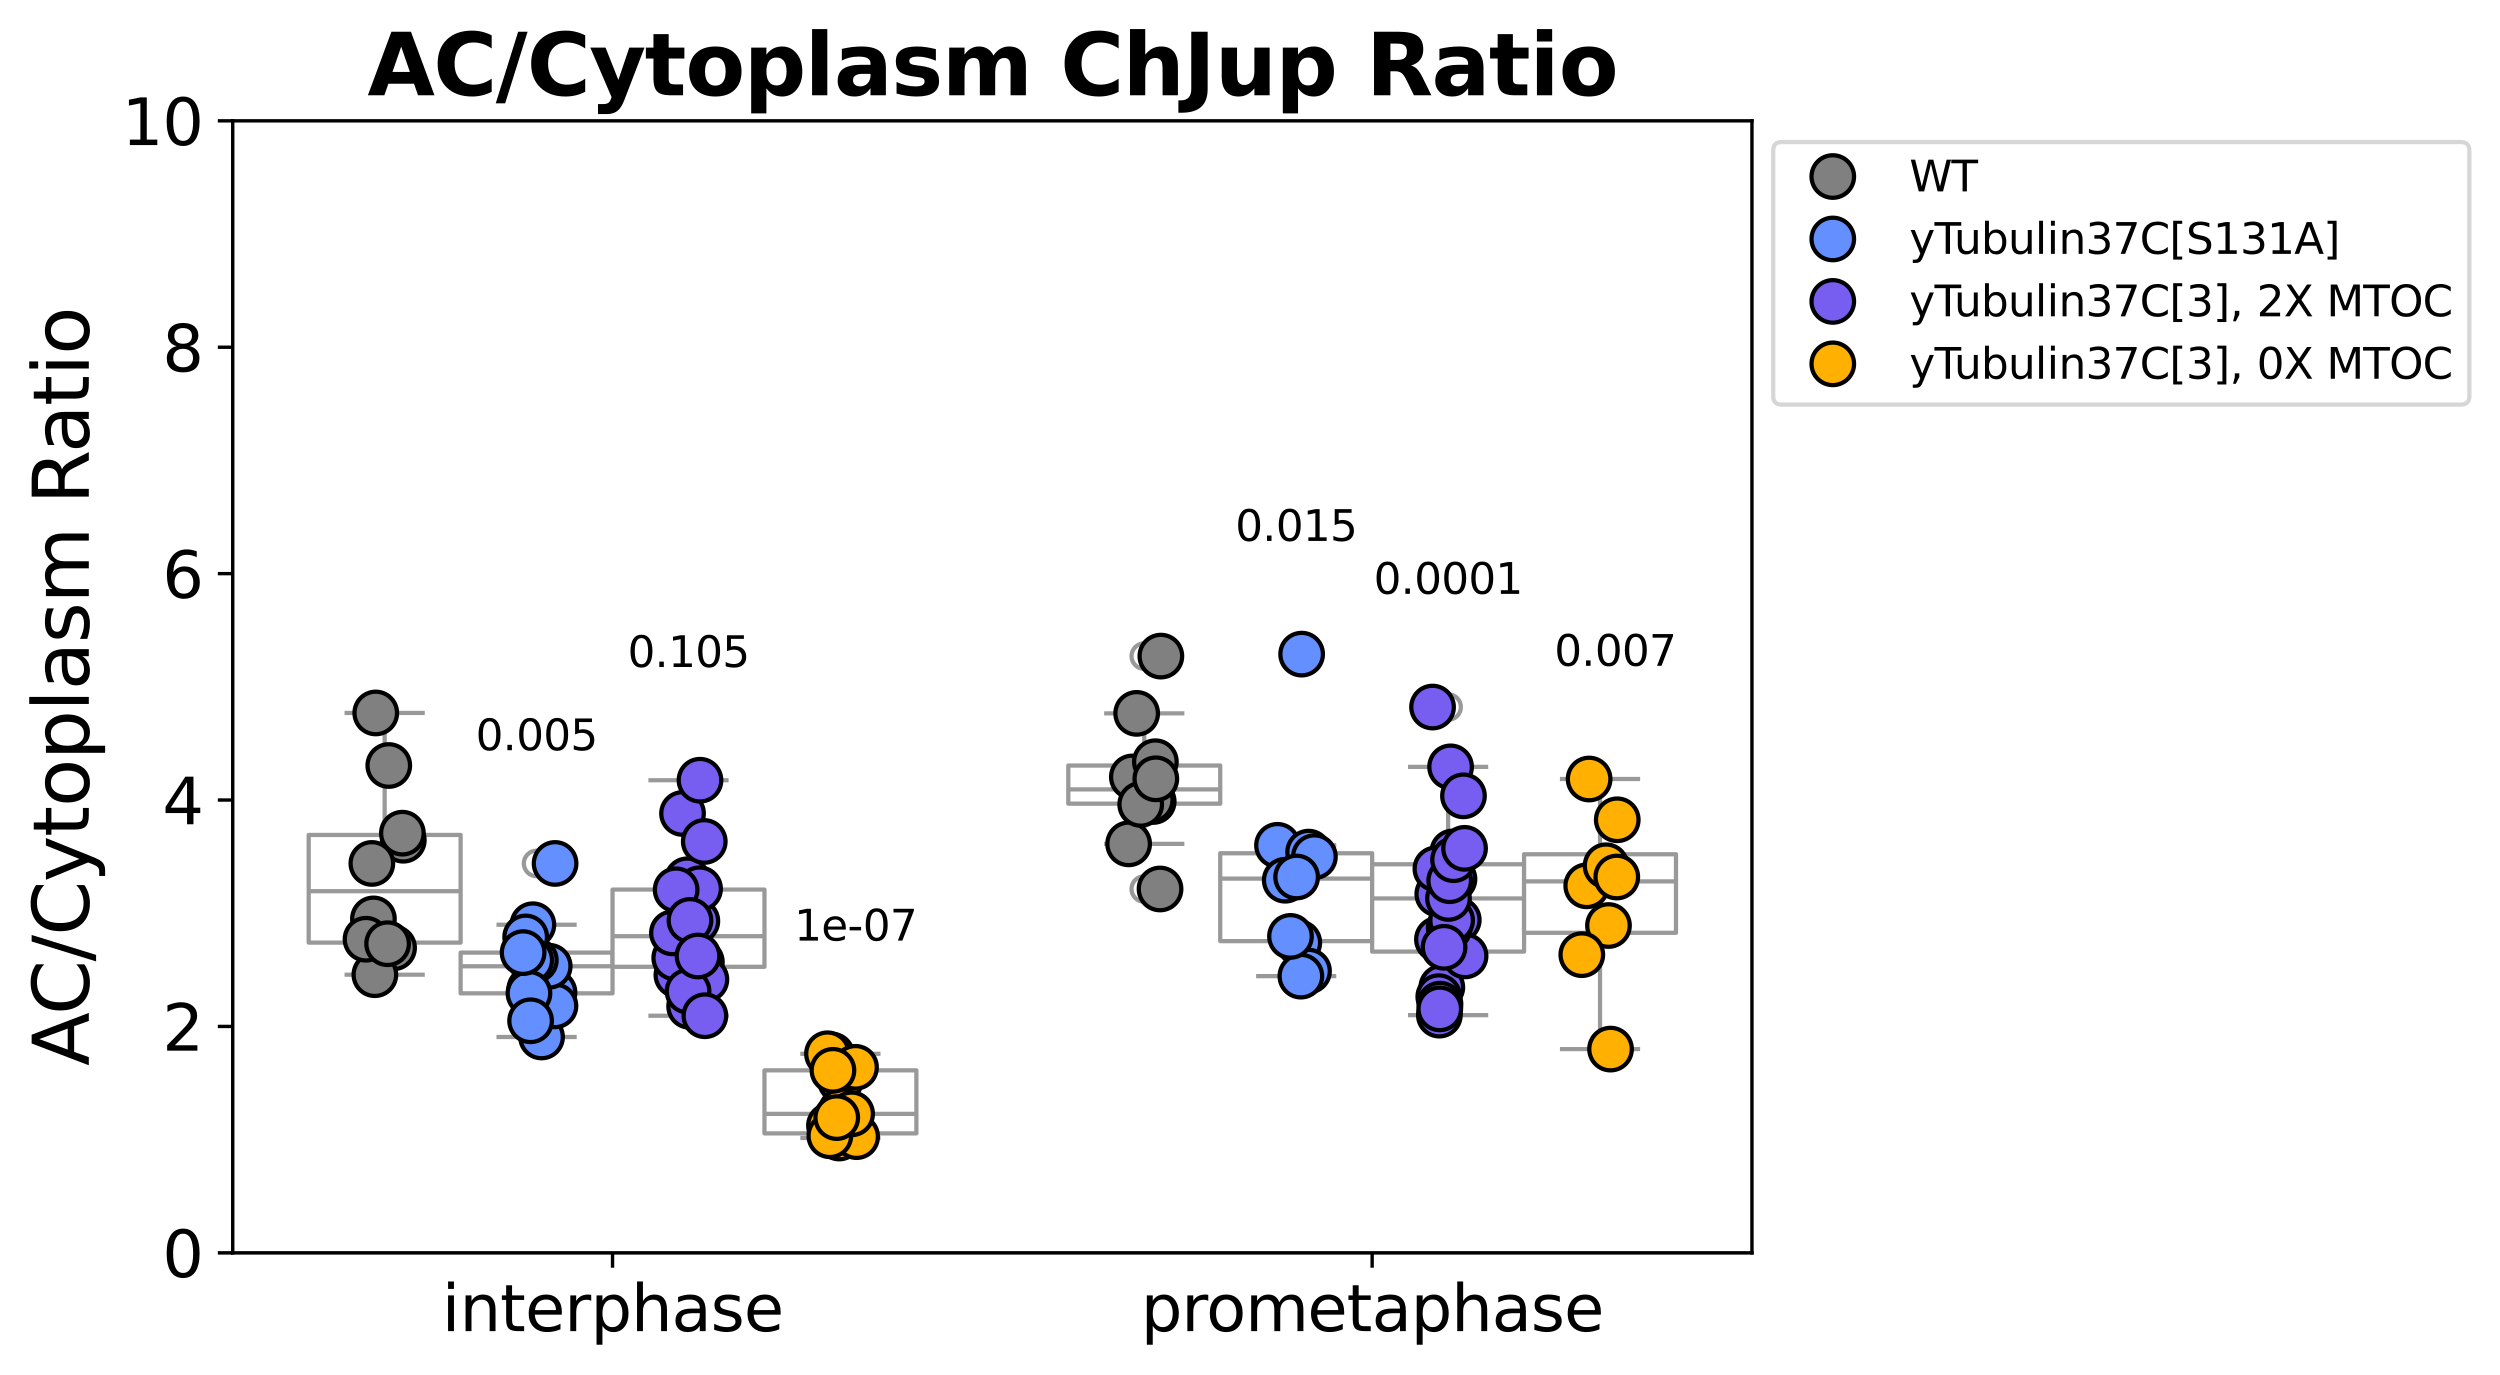 <?xml version="1.0" encoding="utf-8" standalone="no"?>
<!DOCTYPE svg PUBLIC "-//W3C//DTD SVG 1.1//EN"
  "http://www.w3.org/Graphics/SVG/1.1/DTD/svg11.dtd">
<svg xmlns:xlink="http://www.w3.org/1999/xlink" width="587.67pt" height="323.226pt" viewBox="0 0 587.67 323.226" xmlns="http://www.w3.org/2000/svg" version="1.1">
 <defs>
  <style type="text/css">*{stroke-linejoin: round; stroke-linecap: butt}</style>
 </defs>
 <g id="figure_1">
  <g id="patch_1">
   <path d="M 0 323.226 
L 587.67 323.226 
L 587.67 0 
L 0 0 
z
" style="fill: #ffffff"/>
  </g>
  <g id="axes_1">
   <g id="patch_2">
    <path d="M 54.708 294.509 
L 411.828 294.509 
L 411.828 28.397 
L 54.708 28.397 
z
" style="fill: #ffffff"/>
   </g>
   <g id="matplotlib.axis_1">
    <g id="xtick_1">
     <g id="line2d_1">
      <defs>
       <path id="m463676aef0" d="M 0 0 
L 0 3.5 
" style="stroke: #000000; stroke-width: 0.8"/>
      </defs>
      <g>
       <use xlink:href="#m463676aef0" x="143.988" y="294.509" style="stroke: #000000; stroke-width: 0.8"/>
      </g>
     </g>
     <g id="text_1">
      <!-- interphase -->
      <g transform="translate(103.881 312.907) scale(0.15 -0.15)">
       <defs>
        <path id="DejaVuSans-69" d="M 603 3500 
L 1178 3500 
L 1178 0 
L 603 0 
L 603 3500 
z
M 603 4863 
L 1178 4863 
L 1178 4134 
L 603 4134 
L 603 4863 
z
" transform="scale(0.016)"/>
        <path id="DejaVuSans-6e" d="M 3513 2113 
L 3513 0 
L 2938 0 
L 2938 2094 
Q 2938 2591 2744 2837 
Q 2550 3084 2163 3084 
Q 1697 3084 1428 2787 
Q 1159 2491 1159 1978 
L 1159 0 
L 581 0 
L 581 3500 
L 1159 3500 
L 1159 2956 
Q 1366 3272 1645 3428 
Q 1925 3584 2291 3584 
Q 2894 3584 3203 3211 
Q 3513 2838 3513 2113 
z
" transform="scale(0.016)"/>
        <path id="DejaVuSans-74" d="M 1172 4494 
L 1172 3500 
L 2356 3500 
L 2356 3053 
L 1172 3053 
L 1172 1153 
Q 1172 725 1289 603 
Q 1406 481 1766 481 
L 2356 481 
L 2356 0 
L 1766 0 
Q 1100 0 847 248 
Q 594 497 594 1153 
L 594 3053 
L 172 3053 
L 172 3500 
L 594 3500 
L 594 4494 
L 1172 4494 
z
" transform="scale(0.016)"/>
        <path id="DejaVuSans-65" d="M 3597 1894 
L 3597 1613 
L 953 1613 
Q 991 1019 1311 708 
Q 1631 397 2203 397 
Q 2534 397 2845 478 
Q 3156 559 3463 722 
L 3463 178 
Q 3153 47 2828 -22 
Q 2503 -91 2169 -91 
Q 1331 -91 842 396 
Q 353 884 353 1716 
Q 353 2575 817 3079 
Q 1281 3584 2069 3584 
Q 2775 3584 3186 3129 
Q 3597 2675 3597 1894 
z
M 3022 2063 
Q 3016 2534 2758 2815 
Q 2500 3097 2075 3097 
Q 1594 3097 1305 2825 
Q 1016 2553 972 2059 
L 3022 2063 
z
" transform="scale(0.016)"/>
        <path id="DejaVuSans-72" d="M 2631 2963 
Q 2534 3019 2420 3045 
Q 2306 3072 2169 3072 
Q 1681 3072 1420 2755 
Q 1159 2438 1159 1844 
L 1159 0 
L 581 0 
L 581 3500 
L 1159 3500 
L 1159 2956 
Q 1341 3275 1631 3429 
Q 1922 3584 2338 3584 
Q 2397 3584 2469 3576 
Q 2541 3569 2628 3553 
L 2631 2963 
z
" transform="scale(0.016)"/>
        <path id="DejaVuSans-70" d="M 1159 525 
L 1159 -1331 
L 581 -1331 
L 581 3500 
L 1159 3500 
L 1159 2969 
Q 1341 3281 1617 3432 
Q 1894 3584 2278 3584 
Q 2916 3584 3314 3078 
Q 3713 2572 3713 1747 
Q 3713 922 3314 415 
Q 2916 -91 2278 -91 
Q 1894 -91 1617 61 
Q 1341 213 1159 525 
z
M 3116 1747 
Q 3116 2381 2855 2742 
Q 2594 3103 2138 3103 
Q 1681 3103 1420 2742 
Q 1159 2381 1159 1747 
Q 1159 1113 1420 752 
Q 1681 391 2138 391 
Q 2594 391 2855 752 
Q 3116 1113 3116 1747 
z
" transform="scale(0.016)"/>
        <path id="DejaVuSans-68" d="M 3513 2113 
L 3513 0 
L 2938 0 
L 2938 2094 
Q 2938 2591 2744 2837 
Q 2550 3084 2163 3084 
Q 1697 3084 1428 2787 
Q 1159 2491 1159 1978 
L 1159 0 
L 581 0 
L 581 4863 
L 1159 4863 
L 1159 2956 
Q 1366 3272 1645 3428 
Q 1925 3584 2291 3584 
Q 2894 3584 3203 3211 
Q 3513 2838 3513 2113 
z
" transform="scale(0.016)"/>
        <path id="DejaVuSans-61" d="M 2194 1759 
Q 1497 1759 1228 1600 
Q 959 1441 959 1056 
Q 959 750 1161 570 
Q 1363 391 1709 391 
Q 2188 391 2477 730 
Q 2766 1069 2766 1631 
L 2766 1759 
L 2194 1759 
z
M 3341 1997 
L 3341 0 
L 2766 0 
L 2766 531 
Q 2569 213 2275 61 
Q 1981 -91 1556 -91 
Q 1019 -91 701 211 
Q 384 513 384 1019 
Q 384 1609 779 1909 
Q 1175 2209 1959 2209 
L 2766 2209 
L 2766 2266 
Q 2766 2663 2505 2880 
Q 2244 3097 1772 3097 
Q 1472 3097 1187 3025 
Q 903 2953 641 2809 
L 641 3341 
Q 956 3463 1253 3523 
Q 1550 3584 1831 3584 
Q 2591 3584 2966 3190 
Q 3341 2797 3341 1997 
z
" transform="scale(0.016)"/>
        <path id="DejaVuSans-73" d="M 2834 3397 
L 2834 2853 
Q 2591 2978 2328 3040 
Q 2066 3103 1784 3103 
Q 1356 3103 1142 2972 
Q 928 2841 928 2578 
Q 928 2378 1081 2264 
Q 1234 2150 1697 2047 
L 1894 2003 
Q 2506 1872 2764 1633 
Q 3022 1394 3022 966 
Q 3022 478 2636 193 
Q 2250 -91 1575 -91 
Q 1294 -91 989 -36 
Q 684 19 347 128 
L 347 722 
Q 666 556 975 473 
Q 1284 391 1588 391 
Q 1994 391 2212 530 
Q 2431 669 2431 922 
Q 2431 1156 2273 1281 
Q 2116 1406 1581 1522 
L 1381 1569 
Q 847 1681 609 1914 
Q 372 2147 372 2553 
Q 372 3047 722 3315 
Q 1072 3584 1716 3584 
Q 2034 3584 2315 3537 
Q 2597 3491 2834 3397 
z
" transform="scale(0.016)"/>
       </defs>
       <use xlink:href="#DejaVuSans-69"/>
       <use xlink:href="#DejaVuSans-6e" x="27.783"/>
       <use xlink:href="#DejaVuSans-74" x="91.162"/>
       <use xlink:href="#DejaVuSans-65" x="130.371"/>
       <use xlink:href="#DejaVuSans-72" x="191.895"/>
       <use xlink:href="#DejaVuSans-70" x="233.008"/>
       <use xlink:href="#DejaVuSans-68" x="296.484"/>
       <use xlink:href="#DejaVuSans-61" x="359.863"/>
       <use xlink:href="#DejaVuSans-73" x="421.143"/>
       <use xlink:href="#DejaVuSans-65" x="473.242"/>
      </g>
     </g>
    </g>
    <g id="xtick_2">
     <g id="line2d_2">
      <g>
       <use xlink:href="#m463676aef0" x="322.548" y="294.509" style="stroke: #000000; stroke-width: 0.8"/>
      </g>
     </g>
     <g id="text_2">
      <!-- prometaphase -->
      <g transform="translate(268.194 312.907) scale(0.15 -0.15)">
       <defs>
        <path id="DejaVuSans-6f" d="M 1959 3097 
Q 1497 3097 1228 2736 
Q 959 2375 959 1747 
Q 959 1119 1226 758 
Q 1494 397 1959 397 
Q 2419 397 2687 759 
Q 2956 1122 2956 1747 
Q 2956 2369 2687 2733 
Q 2419 3097 1959 3097 
z
M 1959 3584 
Q 2709 3584 3137 3096 
Q 3566 2609 3566 1747 
Q 3566 888 3137 398 
Q 2709 -91 1959 -91 
Q 1206 -91 779 398 
Q 353 888 353 1747 
Q 353 2609 779 3096 
Q 1206 3584 1959 3584 
z
" transform="scale(0.016)"/>
        <path id="DejaVuSans-6d" d="M 3328 2828 
Q 3544 3216 3844 3400 
Q 4144 3584 4550 3584 
Q 5097 3584 5394 3201 
Q 5691 2819 5691 2113 
L 5691 0 
L 5113 0 
L 5113 2094 
Q 5113 2597 4934 2840 
Q 4756 3084 4391 3084 
Q 3944 3084 3684 2787 
Q 3425 2491 3425 1978 
L 3425 0 
L 2847 0 
L 2847 2094 
Q 2847 2600 2669 2842 
Q 2491 3084 2119 3084 
Q 1678 3084 1418 2786 
Q 1159 2488 1159 1978 
L 1159 0 
L 581 0 
L 581 3500 
L 1159 3500 
L 1159 2956 
Q 1356 3278 1631 3431 
Q 1906 3584 2284 3584 
Q 2666 3584 2933 3390 
Q 3200 3197 3328 2828 
z
" transform="scale(0.016)"/>
       </defs>
       <use xlink:href="#DejaVuSans-70"/>
       <use xlink:href="#DejaVuSans-72" x="63.477"/>
       <use xlink:href="#DejaVuSans-6f" x="102.34"/>
       <use xlink:href="#DejaVuSans-6d" x="163.521"/>
       <use xlink:href="#DejaVuSans-65" x="260.934"/>
       <use xlink:href="#DejaVuSans-74" x="322.457"/>
       <use xlink:href="#DejaVuSans-61" x="361.666"/>
       <use xlink:href="#DejaVuSans-70" x="422.945"/>
       <use xlink:href="#DejaVuSans-68" x="486.422"/>
       <use xlink:href="#DejaVuSans-61" x="549.801"/>
       <use xlink:href="#DejaVuSans-73" x="611.08"/>
       <use xlink:href="#DejaVuSans-65" x="663.18"/>
      </g>
     </g>
    </g>
   </g>
   <g id="matplotlib.axis_2">
    <g id="ytick_1">
     <g id="line2d_3">
      <defs>
       <path id="m87ea3c85ad" d="M 0 0 
L -3.5 0 
" style="stroke: #000000; stroke-width: 0.8"/>
      </defs>
      <g>
       <use xlink:href="#m87ea3c85ad" x="54.708" y="294.509" style="stroke: #000000; stroke-width: 0.8"/>
      </g>
     </g>
     <g id="text_3">
      <!-- 0 -->
      <g transform="translate(38.164 300.208) scale(0.15 -0.15)">
       <defs>
        <path id="DejaVuSans-30" d="M 2034 4250 
Q 1547 4250 1301 3770 
Q 1056 3291 1056 2328 
Q 1056 1369 1301 889 
Q 1547 409 2034 409 
Q 2525 409 2770 889 
Q 3016 1369 3016 2328 
Q 3016 3291 2770 3770 
Q 2525 4250 2034 4250 
z
M 2034 4750 
Q 2819 4750 3233 4129 
Q 3647 3509 3647 2328 
Q 3647 1150 3233 529 
Q 2819 -91 2034 -91 
Q 1250 -91 836 529 
Q 422 1150 422 2328 
Q 422 3509 836 4129 
Q 1250 4750 2034 4750 
z
" transform="scale(0.016)"/>
       </defs>
       <use xlink:href="#DejaVuSans-30"/>
      </g>
     </g>
    </g>
    <g id="ytick_2">
     <g id="line2d_4">
      <g>
       <use xlink:href="#m87ea3c85ad" x="54.708" y="241.286" style="stroke: #000000; stroke-width: 0.8"/>
      </g>
     </g>
     <g id="text_4">
      <!-- 2 -->
      <g transform="translate(38.164 246.985) scale(0.15 -0.15)">
       <defs>
        <path id="DejaVuSans-32" d="M 1228 531 
L 3431 531 
L 3431 0 
L 469 0 
L 469 531 
Q 828 903 1448 1529 
Q 2069 2156 2228 2338 
Q 2531 2678 2651 2914 
Q 2772 3150 2772 3378 
Q 2772 3750 2511 3984 
Q 2250 4219 1831 4219 
Q 1534 4219 1204 4116 
Q 875 4013 500 3803 
L 500 4441 
Q 881 4594 1212 4672 
Q 1544 4750 1819 4750 
Q 2544 4750 2975 4387 
Q 3406 4025 3406 3419 
Q 3406 3131 3298 2873 
Q 3191 2616 2906 2266 
Q 2828 2175 2409 1742 
Q 1991 1309 1228 531 
z
" transform="scale(0.016)"/>
       </defs>
       <use xlink:href="#DejaVuSans-32"/>
      </g>
     </g>
    </g>
    <g id="ytick_3">
     <g id="line2d_5">
      <g>
       <use xlink:href="#m87ea3c85ad" x="54.708" y="188.064" style="stroke: #000000; stroke-width: 0.8"/>
      </g>
     </g>
     <g id="text_5">
      <!-- 4 -->
      <g transform="translate(38.164 193.763) scale(0.15 -0.15)">
       <defs>
        <path id="DejaVuSans-34" d="M 2419 4116 
L 825 1625 
L 2419 1625 
L 2419 4116 
z
M 2253 4666 
L 3047 4666 
L 3047 1625 
L 3713 1625 
L 3713 1100 
L 3047 1100 
L 3047 0 
L 2419 0 
L 2419 1100 
L 313 1100 
L 313 1709 
L 2253 4666 
z
" transform="scale(0.016)"/>
       </defs>
       <use xlink:href="#DejaVuSans-34"/>
      </g>
     </g>
    </g>
    <g id="ytick_4">
     <g id="line2d_6">
      <g>
       <use xlink:href="#m87ea3c85ad" x="54.708" y="134.842" style="stroke: #000000; stroke-width: 0.8"/>
      </g>
     </g>
     <g id="text_6">
      <!-- 6 -->
      <g transform="translate(38.164 140.541) scale(0.15 -0.15)">
       <defs>
        <path id="DejaVuSans-36" d="M 2113 2584 
Q 1688 2584 1439 2293 
Q 1191 2003 1191 1497 
Q 1191 994 1439 701 
Q 1688 409 2113 409 
Q 2538 409 2786 701 
Q 3034 994 3034 1497 
Q 3034 2003 2786 2293 
Q 2538 2584 2113 2584 
z
M 3366 4563 
L 3366 3988 
Q 3128 4100 2886 4159 
Q 2644 4219 2406 4219 
Q 1781 4219 1451 3797 
Q 1122 3375 1075 2522 
Q 1259 2794 1537 2939 
Q 1816 3084 2150 3084 
Q 2853 3084 3261 2657 
Q 3669 2231 3669 1497 
Q 3669 778 3244 343 
Q 2819 -91 2113 -91 
Q 1303 -91 875 529 
Q 447 1150 447 2328 
Q 447 3434 972 4092 
Q 1497 4750 2381 4750 
Q 2619 4750 2861 4703 
Q 3103 4656 3366 4563 
z
" transform="scale(0.016)"/>
       </defs>
       <use xlink:href="#DejaVuSans-36"/>
      </g>
     </g>
    </g>
    <g id="ytick_5">
     <g id="line2d_7">
      <g>
       <use xlink:href="#m87ea3c85ad" x="54.708" y="81.619" style="stroke: #000000; stroke-width: 0.8"/>
      </g>
     </g>
     <g id="text_7">
      <!-- 8 -->
      <g transform="translate(38.164 87.318) scale(0.15 -0.15)">
       <defs>
        <path id="DejaVuSans-38" d="M 2034 2216 
Q 1584 2216 1326 1975 
Q 1069 1734 1069 1313 
Q 1069 891 1326 650 
Q 1584 409 2034 409 
Q 2484 409 2743 651 
Q 3003 894 3003 1313 
Q 3003 1734 2745 1975 
Q 2488 2216 2034 2216 
z
M 1403 2484 
Q 997 2584 770 2862 
Q 544 3141 544 3541 
Q 544 4100 942 4425 
Q 1341 4750 2034 4750 
Q 2731 4750 3128 4425 
Q 3525 4100 3525 3541 
Q 3525 3141 3298 2862 
Q 3072 2584 2669 2484 
Q 3125 2378 3379 2068 
Q 3634 1759 3634 1313 
Q 3634 634 3220 271 
Q 2806 -91 2034 -91 
Q 1263 -91 848 271 
Q 434 634 434 1313 
Q 434 1759 690 2068 
Q 947 2378 1403 2484 
z
M 1172 3481 
Q 1172 3119 1398 2916 
Q 1625 2713 2034 2713 
Q 2441 2713 2670 2916 
Q 2900 3119 2900 3481 
Q 2900 3844 2670 4047 
Q 2441 4250 2034 4250 
Q 1625 4250 1398 4047 
Q 1172 3844 1172 3481 
z
" transform="scale(0.016)"/>
       </defs>
       <use xlink:href="#DejaVuSans-38"/>
      </g>
     </g>
    </g>
    <g id="ytick_6">
     <g id="line2d_8">
      <g>
       <use xlink:href="#m87ea3c85ad" x="54.708" y="28.397" style="stroke: #000000; stroke-width: 0.8"/>
      </g>
     </g>
     <g id="text_8">
      <!-- 10 -->
      <g transform="translate(28.621 34.096) scale(0.15 -0.15)">
       <defs>
        <path id="DejaVuSans-31" d="M 794 531 
L 1825 531 
L 1825 4091 
L 703 3866 
L 703 4441 
L 1819 4666 
L 2450 4666 
L 2450 531 
L 3481 531 
L 3481 0 
L 794 0 
L 794 531 
z
" transform="scale(0.016)"/>
       </defs>
       <use xlink:href="#DejaVuSans-31"/>
       <use xlink:href="#DejaVuSans-30" x="63.623"/>
      </g>
     </g>
    </g>
    <g id="text_9">
     <!-- AC/Cytoplasm Ratio -->
     <g transform="translate(20.877 250.561) rotate(-90) scale(0.18 -0.18)">
      <defs>
       <path id="DejaVuSans-41" d="M 2188 4044 
L 1331 1722 
L 3047 1722 
L 2188 4044 
z
M 1831 4666 
L 2547 4666 
L 4325 0 
L 3669 0 
L 3244 1197 
L 1141 1197 
L 716 0 
L 50 0 
L 1831 4666 
z
" transform="scale(0.016)"/>
       <path id="DejaVuSans-43" d="M 4122 4306 
L 4122 3641 
Q 3803 3938 3442 4084 
Q 3081 4231 2675 4231 
Q 1875 4231 1450 3742 
Q 1025 3253 1025 2328 
Q 1025 1406 1450 917 
Q 1875 428 2675 428 
Q 3081 428 3442 575 
Q 3803 722 4122 1019 
L 4122 359 
Q 3791 134 3420 21 
Q 3050 -91 2638 -91 
Q 1578 -91 968 557 
Q 359 1206 359 2328 
Q 359 3453 968 4101 
Q 1578 4750 2638 4750 
Q 3056 4750 3426 4639 
Q 3797 4528 4122 4306 
z
" transform="scale(0.016)"/>
       <path id="DejaVuSans-2f" d="M 1625 4666 
L 2156 4666 
L 531 -594 
L 0 -594 
L 1625 4666 
z
" transform="scale(0.016)"/>
       <path id="DejaVuSans-79" d="M 2059 -325 
Q 1816 -950 1584 -1140 
Q 1353 -1331 966 -1331 
L 506 -1331 
L 506 -850 
L 844 -850 
Q 1081 -850 1212 -737 
Q 1344 -625 1503 -206 
L 1606 56 
L 191 3500 
L 800 3500 
L 1894 763 
L 2988 3500 
L 3597 3500 
L 2059 -325 
z
" transform="scale(0.016)"/>
       <path id="DejaVuSans-6c" d="M 603 4863 
L 1178 4863 
L 1178 0 
L 603 0 
L 603 4863 
z
" transform="scale(0.016)"/>
       <path id="DejaVuSans-20" transform="scale(0.016)"/>
       <path id="DejaVuSans-52" d="M 2841 2188 
Q 3044 2119 3236 1894 
Q 3428 1669 3622 1275 
L 4263 0 
L 3584 0 
L 2988 1197 
Q 2756 1666 2539 1819 
Q 2322 1972 1947 1972 
L 1259 1972 
L 1259 0 
L 628 0 
L 628 4666 
L 2053 4666 
Q 2853 4666 3247 4331 
Q 3641 3997 3641 3322 
Q 3641 2881 3436 2590 
Q 3231 2300 2841 2188 
z
M 1259 4147 
L 1259 2491 
L 2053 2491 
Q 2509 2491 2742 2702 
Q 2975 2913 2975 3322 
Q 2975 3731 2742 3939 
Q 2509 4147 2053 4147 
L 1259 4147 
z
" transform="scale(0.016)"/>
      </defs>
      <use xlink:href="#DejaVuSans-41"/>
      <use xlink:href="#DejaVuSans-43" x="66.658"/>
      <use xlink:href="#DejaVuSans-2f" x="136.482"/>
      <use xlink:href="#DejaVuSans-43" x="170.174"/>
      <use xlink:href="#DejaVuSans-79" x="239.998"/>
      <use xlink:href="#DejaVuSans-74" x="299.178"/>
      <use xlink:href="#DejaVuSans-6f" x="338.387"/>
      <use xlink:href="#DejaVuSans-70" x="399.568"/>
      <use xlink:href="#DejaVuSans-6c" x="463.045"/>
      <use xlink:href="#DejaVuSans-61" x="490.828"/>
      <use xlink:href="#DejaVuSans-73" x="552.107"/>
      <use xlink:href="#DejaVuSans-6d" x="604.207"/>
      <use xlink:href="#DejaVuSans-20" x="701.619"/>
      <use xlink:href="#DejaVuSans-52" x="733.406"/>
      <use xlink:href="#DejaVuSans-61" x="800.639"/>
      <use xlink:href="#DejaVuSans-74" x="861.918"/>
      <use xlink:href="#DejaVuSans-69" x="901.127"/>
      <use xlink:href="#DejaVuSans-6f" x="928.91"/>
     </g>
    </g>
   </g>
   <g id="patch_3">
    <path d="M 72.564 221.576 
L 108.276 221.576 
L 108.276 196.266 
L 72.564 196.266 
L 72.564 221.576 
z
" clip-path="url(#p5538750808)" style="fill: #ffffff; stroke: #999999; stroke-linejoin: miter"/>
   </g>
   <g id="line2d_9">
    <path d="M 90.42 221.576 
L 90.42 229.121 
" clip-path="url(#p5538750808)" style="fill: none; stroke: #999999"/>
   </g>
   <g id="line2d_10">
    <path d="M 90.42 196.266 
L 90.42 167.594 
" clip-path="url(#p5538750808)" style="fill: none; stroke: #999999"/>
   </g>
   <g id="line2d_11">
    <path d="M 81.492 229.121 
L 99.348 229.121 
" clip-path="url(#p5538750808)" style="fill: none; stroke: #999999; stroke-linecap: square"/>
   </g>
   <g id="line2d_12">
    <path d="M 81.492 167.594 
L 99.348 167.594 
" clip-path="url(#p5538750808)" style="fill: none; stroke: #999999; stroke-linecap: square"/>
   </g>
   <g id="line2d_13"/>
   <g id="patch_4">
    <path d="M 251.124 188.917 
L 286.836 188.917 
L 286.836 179.951 
L 251.124 179.951 
L 251.124 188.917 
z
" clip-path="url(#p5538750808)" style="fill: #ffffff; stroke: #999999; stroke-linejoin: miter"/>
   </g>
   <g id="line2d_14">
    <path d="M 268.98 188.917 
L 268.98 198.365 
" clip-path="url(#p5538750808)" style="fill: none; stroke: #999999"/>
   </g>
   <g id="line2d_15">
    <path d="M 268.98 179.951 
L 268.98 167.69 
" clip-path="url(#p5538750808)" style="fill: none; stroke: #999999"/>
   </g>
   <g id="line2d_16">
    <path d="M 260.052 198.365 
L 277.908 198.365 
" clip-path="url(#p5538750808)" style="fill: none; stroke: #999999; stroke-linecap: square"/>
   </g>
   <g id="line2d_17">
    <path d="M 260.052 167.69 
L 277.908 167.69 
" clip-path="url(#p5538750808)" style="fill: none; stroke: #999999; stroke-linecap: square"/>
   </g>
   <g id="line2d_18">
    <defs>
     <path id="m333ac6ffb9" d="M 0 3 
C 0.796 3 1.559 2.684 2.121 2.121 
C 2.684 1.559 3 0.796 3 0 
C 3 -0.796 2.684 -1.559 2.121 -2.121 
C 1.559 -2.684 0.796 -3 0 -3 
C -0.796 -3 -1.559 -2.684 -2.121 -2.121 
C -2.684 -1.559 -3 -0.796 -3 0 
C -3 0.796 -2.684 1.559 -2.121 2.121 
C -1.559 2.684 -0.796 3 0 3 
z
" style="stroke: #999999"/>
    </defs>
    <g clip-path="url(#p5538750808)">
     <use xlink:href="#m333ac6ffb9" x="268.98" y="208.973" style="fill-opacity: 0; stroke: #999999"/>
     <use xlink:href="#m333ac6ffb9" x="268.98" y="154.23" style="fill-opacity: 0; stroke: #999999"/>
    </g>
   </g>
   <g id="patch_5">
    <path d="M 108.276 233.498 
L 143.988 233.498 
L 143.988 223.931 
L 108.276 223.931 
L 108.276 233.498 
z
" clip-path="url(#p5538750808)" style="fill: #ffffff; stroke: #999999; stroke-linejoin: miter"/>
   </g>
   <g id="line2d_19">
    <path d="M 126.132 233.498 
L 126.132 243.762 
" clip-path="url(#p5538750808)" style="fill: none; stroke: #999999"/>
   </g>
   <g id="line2d_20">
    <path d="M 126.132 223.931 
L 126.132 217.375 
" clip-path="url(#p5538750808)" style="fill: none; stroke: #999999"/>
   </g>
   <g id="line2d_21">
    <path d="M 117.204 243.762 
L 135.06 243.762 
" clip-path="url(#p5538750808)" style="fill: none; stroke: #999999; stroke-linecap: square"/>
   </g>
   <g id="line2d_22">
    <path d="M 117.204 217.375 
L 135.06 217.375 
" clip-path="url(#p5538750808)" style="fill: none; stroke: #999999; stroke-linecap: square"/>
   </g>
   <g id="line2d_23">
    <g clip-path="url(#p5538750808)">
     <use xlink:href="#m333ac6ffb9" x="126.132" y="202.966" style="fill-opacity: 0; stroke: #999999"/>
    </g>
   </g>
   <g id="patch_6">
    <path d="M 286.836 221.225 
L 322.548 221.225 
L 322.548 200.571 
L 286.836 200.571 
L 286.836 221.225 
z
" clip-path="url(#p5538750808)" style="fill: #ffffff; stroke: #999999; stroke-linejoin: miter"/>
   </g>
   <g id="line2d_24">
    <path d="M 304.692 221.225 
L 304.692 229.459 
" clip-path="url(#p5538750808)" style="fill: none; stroke: #999999"/>
   </g>
   <g id="line2d_25">
    <path d="M 304.692 200.571 
L 304.692 198.709 
" clip-path="url(#p5538750808)" style="fill: none; stroke: #999999"/>
   </g>
   <g id="line2d_26">
    <path d="M 295.764 229.459 
L 313.62 229.459 
" clip-path="url(#p5538750808)" style="fill: none; stroke: #999999; stroke-linecap: square"/>
   </g>
   <g id="line2d_27">
    <path d="M 295.764 198.709 
L 313.62 198.709 
" clip-path="url(#p5538750808)" style="fill: none; stroke: #999999; stroke-linecap: square"/>
   </g>
   <g id="line2d_28">
    <g clip-path="url(#p5538750808)">
     <use xlink:href="#m333ac6ffb9" x="304.692" y="153.765" style="fill-opacity: 0; stroke: #999999"/>
    </g>
   </g>
   <g id="patch_7">
    <path d="M 143.988 227.265 
L 179.7 227.265 
L 179.7 209.108 
L 143.988 209.108 
L 143.988 227.265 
z
" clip-path="url(#p5538750808)" style="fill: #ffffff; stroke: #999999; stroke-linejoin: miter"/>
   </g>
   <g id="line2d_29">
    <path d="M 161.844 227.265 
L 161.844 238.769 
" clip-path="url(#p5538750808)" style="fill: none; stroke: #999999"/>
   </g>
   <g id="line2d_30">
    <path d="M 161.844 209.108 
L 161.844 183.407 
" clip-path="url(#p5538750808)" style="fill: none; stroke: #999999"/>
   </g>
   <g id="line2d_31">
    <path d="M 152.916 238.769 
L 170.772 238.769 
" clip-path="url(#p5538750808)" style="fill: none; stroke: #999999; stroke-linecap: square"/>
   </g>
   <g id="line2d_32">
    <path d="M 152.916 183.407 
L 170.772 183.407 
" clip-path="url(#p5538750808)" style="fill: none; stroke: #999999; stroke-linecap: square"/>
   </g>
   <g id="line2d_33"/>
   <g id="patch_8">
    <path d="M 322.548 223.694 
L 358.26 223.694 
L 358.26 203.168 
L 322.548 203.168 
L 322.548 223.694 
z
" clip-path="url(#p5538750808)" style="fill: #ffffff; stroke: #999999; stroke-linejoin: miter"/>
   </g>
   <g id="line2d_34">
    <path d="M 340.404 223.694 
L 340.404 238.625 
" clip-path="url(#p5538750808)" style="fill: none; stroke: #999999"/>
   </g>
   <g id="line2d_35">
    <path d="M 340.404 203.168 
L 340.404 180.264 
" clip-path="url(#p5538750808)" style="fill: none; stroke: #999999"/>
   </g>
   <g id="line2d_36">
    <path d="M 331.476 238.625 
L 349.332 238.625 
" clip-path="url(#p5538750808)" style="fill: none; stroke: #999999; stroke-linecap: square"/>
   </g>
   <g id="line2d_37">
    <path d="M 331.476 180.264 
L 349.332 180.264 
" clip-path="url(#p5538750808)" style="fill: none; stroke: #999999; stroke-linecap: square"/>
   </g>
   <g id="line2d_38">
    <g clip-path="url(#p5538750808)">
     <use xlink:href="#m333ac6ffb9" x="340.404" y="166.205" style="fill-opacity: 0; stroke: #999999"/>
    </g>
   </g>
   <g id="patch_9">
    <path d="M 179.7 266.419 
L 215.412 266.419 
L 215.412 251.605 
L 179.7 251.605 
L 179.7 266.419 
z
" clip-path="url(#p5538750808)" style="fill: #ffffff; stroke: #999999; stroke-linejoin: miter"/>
   </g>
   <g id="line2d_39">
    <path d="M 197.556 266.419 
L 197.556 267.512 
" clip-path="url(#p5538750808)" style="fill: none; stroke: #999999"/>
   </g>
   <g id="line2d_40">
    <path d="M 197.556 251.605 
L 197.556 247.71 
" clip-path="url(#p5538750808)" style="fill: none; stroke: #999999"/>
   </g>
   <g id="line2d_41">
    <path d="M 188.628 267.512 
L 206.484 267.512 
" clip-path="url(#p5538750808)" style="fill: none; stroke: #999999; stroke-linecap: square"/>
   </g>
   <g id="line2d_42">
    <path d="M 188.628 247.71 
L 206.484 247.71 
" clip-path="url(#p5538750808)" style="fill: none; stroke: #999999; stroke-linecap: square"/>
   </g>
   <g id="line2d_43"/>
   <g id="patch_10">
    <path d="M 358.26 219.273 
L 393.972 219.273 
L 393.972 200.813 
L 358.26 200.813 
L 358.26 219.273 
z
" clip-path="url(#p5538750808)" style="fill: #ffffff; stroke: #999999; stroke-linejoin: miter"/>
   </g>
   <g id="line2d_44">
    <path d="M 376.116 219.273 
L 376.116 246.609 
" clip-path="url(#p5538750808)" style="fill: none; stroke: #999999"/>
   </g>
   <g id="line2d_45">
    <path d="M 376.116 200.813 
L 376.116 183.122 
" clip-path="url(#p5538750808)" style="fill: none; stroke: #999999"/>
   </g>
   <g id="line2d_46">
    <path d="M 367.188 246.609 
L 385.044 246.609 
" clip-path="url(#p5538750808)" style="fill: none; stroke: #999999; stroke-linecap: square"/>
   </g>
   <g id="line2d_47">
    <path d="M 367.188 183.122 
L 385.044 183.122 
" clip-path="url(#p5538750808)" style="fill: none; stroke: #999999; stroke-linecap: square"/>
   </g>
   <g id="line2d_48"/>
   <g id="line2d_49">
    <path d="M 72.564 209.486 
L 108.276 209.486 
" clip-path="url(#p5538750808)" style="fill: none; stroke: #999999"/>
   </g>
   <g id="line2d_50">
    <path d="M 251.124 185.569 
L 286.836 185.569 
" clip-path="url(#p5538750808)" style="fill: none; stroke: #999999"/>
   </g>
   <g id="line2d_51">
    <path d="M 108.276 227.132 
L 143.988 227.132 
" clip-path="url(#p5538750808)" style="fill: none; stroke: #999999"/>
   </g>
   <g id="line2d_52">
    <path d="M 286.836 206.537 
L 322.548 206.537 
" clip-path="url(#p5538750808)" style="fill: none; stroke: #999999"/>
   </g>
   <g id="line2d_53">
    <path d="M 143.988 220.076 
L 179.7 220.076 
" clip-path="url(#p5538750808)" style="fill: none; stroke: #999999"/>
   </g>
   <g id="line2d_54">
    <path d="M 322.548 211.193 
L 358.26 211.193 
" clip-path="url(#p5538750808)" style="fill: none; stroke: #999999"/>
   </g>
   <g id="line2d_55">
    <path d="M 179.7 261.828 
L 215.412 261.828 
" clip-path="url(#p5538750808)" style="fill: none; stroke: #999999"/>
   </g>
   <g id="line2d_56">
    <path d="M 358.26 207.192 
L 393.972 207.192 
" clip-path="url(#p5538750808)" style="fill: none; stroke: #999999"/>
   </g>
   <g id="patch_11">
    <path d="M 54.708 294.509 
L 54.708 28.397 
" style="fill: none; stroke: #000000; stroke-width: 0.8; stroke-linejoin: miter; stroke-linecap: square"/>
   </g>
   <g id="patch_12">
    <path d="M 411.828 294.509 
L 411.828 28.397 
" style="fill: none; stroke: #000000; stroke-width: 0.8; stroke-linejoin: miter; stroke-linecap: square"/>
   </g>
   <g id="patch_13">
    <path d="M 54.708 294.509 
L 411.828 294.509 
" style="fill: none; stroke: #000000; stroke-width: 0.8; stroke-linejoin: miter; stroke-linecap: square"/>
   </g>
   <g id="patch_14">
    <path d="M 54.708 28.397 
L 411.828 28.397 
" style="fill: none; stroke: #000000; stroke-width: 0.8; stroke-linejoin: miter; stroke-linecap: square"/>
   </g>
   <g id="PathCollection_1">
    <defs>
     <path id="C0_0_2bd9ef2bd4" d="M 0 5 
C 1.326 5 2.598 4.473 3.536 3.536 
C 4.473 2.598 5 1.326 5 -0 
C 5 -1.326 4.473 -2.598 3.536 -3.536 
C 2.598 -4.473 1.326 -5 0 -5 
C -1.326 -5 -2.598 -4.473 -3.536 -3.536 
C -4.473 -2.598 -5 -1.326 -5 0 
C -5 1.326 -4.473 2.598 -3.536 3.536 
C -2.598 4.473 -1.326 5 0 5 
z
"/>
    </defs>
    <g clip-path="url(#p5538750808)">
     <use xlink:href="#C0_0_2bd9ef2bd4" x="92.517" y="222.806" style="fill: #808080; stroke: #000000"/>
    </g>
    <g clip-path="url(#p5538750808)">
     <use xlink:href="#C0_0_2bd9ef2bd4" x="88.122" y="229.121" style="fill: #808080; stroke: #000000"/>
    </g>
    <g clip-path="url(#p5538750808)">
     <use xlink:href="#C0_0_2bd9ef2bd4" x="87.78" y="216.006" style="fill: #808080; stroke: #000000"/>
    </g>
    <g clip-path="url(#p5538750808)">
     <use xlink:href="#C0_0_2bd9ef2bd4" x="94.805" y="197.507" style="fill: #808080; stroke: #000000"/>
    </g>
    <g clip-path="url(#p5538750808)">
     <use xlink:href="#C0_0_2bd9ef2bd4" x="88.329" y="167.594" style="fill: #808080; stroke: #000000"/>
    </g>
    <g clip-path="url(#p5538750808)">
     <use xlink:href="#C0_0_2bd9ef2bd4" x="86.039" y="220.783" style="fill: #808080; stroke: #000000"/>
    </g>
    <g clip-path="url(#p5538750808)">
     <use xlink:href="#C0_0_2bd9ef2bd4" x="91.117" y="221.84" style="fill: #808080; stroke: #000000"/>
    </g>
    <g clip-path="url(#p5538750808)">
     <use xlink:href="#C0_0_2bd9ef2bd4" x="91.39" y="179.945" style="fill: #808080; stroke: #000000"/>
    </g>
    <g clip-path="url(#p5538750808)">
     <use xlink:href="#C0_0_2bd9ef2bd4" x="94.586" y="195.853" style="fill: #808080; stroke: #000000"/>
    </g>
    <g clip-path="url(#p5538750808)">
     <use xlink:href="#C0_0_2bd9ef2bd4" x="87.411" y="202.966" style="fill: #808080; stroke: #000000"/>
    </g>
   </g>
   <g id="PathCollection_2">
    <defs>
     <path id="C1_0_e77ae2e6ee" d="M 0 5 
C 1.326 5 2.598 4.473 3.536 3.536 
C 4.473 2.598 5 1.326 5 -0 
C 5 -1.326 4.473 -2.598 3.536 -3.536 
C 2.598 -4.473 1.326 -5 0 -5 
C -1.326 -5 -2.598 -4.473 -3.536 -3.536 
C -4.473 -2.598 -5 -1.326 -5 0 
C -5 1.326 -4.473 2.598 -3.536 3.536 
C -2.598 4.473 -1.326 5 0 5 
z
"/>
    </defs>
    <g clip-path="url(#p5538750808)">
     <use xlink:href="#C1_0_e77ae2e6ee" x="124.545" y="232.505" style="fill: #648fff; stroke: #000000"/>
    </g>
    <g clip-path="url(#p5538750808)">
     <use xlink:href="#C1_0_e77ae2e6ee" x="130.231" y="233.303" style="fill: #648fff; stroke: #000000"/>
    </g>
    <g clip-path="url(#p5538750808)">
     <use xlink:href="#C1_0_e77ae2e6ee" x="127.303" y="243.762" style="fill: #648fff; stroke: #000000"/>
    </g>
    <g clip-path="url(#p5538750808)">
     <use xlink:href="#C1_0_e77ae2e6ee" x="130.453" y="236.448" style="fill: #648fff; stroke: #000000"/>
    </g>
    <g clip-path="url(#p5538750808)">
     <use xlink:href="#C1_0_e77ae2e6ee" x="129.103" y="227.132" style="fill: #648fff; stroke: #000000"/>
    </g>
    <g clip-path="url(#p5538750808)">
     <use xlink:href="#C1_0_e77ae2e6ee" x="125.261" y="217.375" style="fill: #648fff; stroke: #000000"/>
    </g>
    <g clip-path="url(#p5538750808)">
     <use xlink:href="#C1_0_e77ae2e6ee" x="125.84" y="225.709" style="fill: #648fff; stroke: #000000"/>
    </g>
    <g clip-path="url(#p5538750808)">
     <use xlink:href="#C1_0_e77ae2e6ee" x="123.573" y="220.245" style="fill: #648fff; stroke: #000000"/>
    </g>
    <g clip-path="url(#p5538750808)">
     <use xlink:href="#C1_0_e77ae2e6ee" x="130.484" y="202.966" style="fill: #648fff; stroke: #000000"/>
    </g>
    <g clip-path="url(#p5538750808)">
     <use xlink:href="#C1_0_e77ae2e6ee" x="124.765" y="225.721" style="fill: #648fff; stroke: #000000"/>
    </g>
    <g clip-path="url(#p5538750808)">
     <use xlink:href="#C1_0_e77ae2e6ee" x="124.342" y="233.498" style="fill: #648fff; stroke: #000000"/>
    </g>
    <g clip-path="url(#p5538750808)">
     <use xlink:href="#C1_0_e77ae2e6ee" x="124.726" y="239.956" style="fill: #648fff; stroke: #000000"/>
    </g>
    <g clip-path="url(#p5538750808)">
     <use xlink:href="#C1_0_e77ae2e6ee" x="122.967" y="223.931" style="fill: #648fff; stroke: #000000"/>
    </g>
   </g>
   <g id="PathCollection_3">
    <defs>
     <path id="C2_0_49260c8af9" d="M 0 5 
C 1.326 5 2.598 4.473 3.536 3.536 
C 4.473 2.598 5 1.326 5 -0 
C 5 -1.326 4.473 -2.598 3.536 -3.536 
C 2.598 -4.473 1.326 -5 0 -5 
C -1.326 -5 -2.598 -4.473 -3.536 -3.536 
C -4.473 -2.598 -5 -1.326 -5 0 
C -5 1.326 -4.473 2.598 -3.536 3.536 
C -2.598 4.473 -1.326 5 0 5 
z
"/>
    </defs>
    <g clip-path="url(#p5538750808)">
     <use xlink:href="#C2_0_49260c8af9" x="159.256" y="226.623" style="fill: #785ef0; stroke: #000000"/>
    </g>
    <g clip-path="url(#p5538750808)">
     <use xlink:href="#C2_0_49260c8af9" x="162.421" y="210.762" style="fill: #785ef0; stroke: #000000"/>
    </g>
    <g clip-path="url(#p5538750808)">
     <use xlink:href="#C2_0_49260c8af9" x="163.808" y="216.511" style="fill: #785ef0; stroke: #000000"/>
    </g>
    <g clip-path="url(#p5538750808)">
     <use xlink:href="#C2_0_49260c8af9" x="164.87" y="226.139" style="fill: #785ef0; stroke: #000000"/>
    </g>
    <g clip-path="url(#p5538750808)">
     <use xlink:href="#C2_0_49260c8af9" x="160.444" y="191.221" style="fill: #785ef0; stroke: #000000"/>
    </g>
    <g clip-path="url(#p5538750808)">
     <use xlink:href="#C2_0_49260c8af9" x="162.11" y="236.565" style="fill: #785ef0; stroke: #000000"/>
    </g>
    <g clip-path="url(#p5538750808)">
     <use xlink:href="#C2_0_49260c8af9" x="160.903" y="220.864" style="fill: #785ef0; stroke: #000000"/>
    </g>
    <g clip-path="url(#p5538750808)">
     <use xlink:href="#C2_0_49260c8af9" x="164.547" y="183.407" style="fill: #785ef0; stroke: #000000"/>
    </g>
    <g clip-path="url(#p5538750808)">
     <use xlink:href="#C2_0_49260c8af9" x="159.117" y="229.19" style="fill: #785ef0; stroke: #000000"/>
    </g>
    <g clip-path="url(#p5538750808)">
     <use xlink:href="#C2_0_49260c8af9" x="161.542" y="206.813" style="fill: #785ef0; stroke: #000000"/>
    </g>
    <g clip-path="url(#p5538750808)">
     <use xlink:href="#C2_0_49260c8af9" x="158.61" y="225.173" style="fill: #785ef0; stroke: #000000"/>
    </g>
    <g clip-path="url(#p5538750808)">
     <use xlink:href="#C2_0_49260c8af9" x="164.447" y="208.922" style="fill: #785ef0; stroke: #000000"/>
    </g>
    <g clip-path="url(#p5538750808)">
     <use xlink:href="#C2_0_49260c8af9" x="165.932" y="230.246" style="fill: #785ef0; stroke: #000000"/>
    </g>
    <g clip-path="url(#p5538750808)">
     <use xlink:href="#C2_0_49260c8af9" x="161.739" y="233.015" style="fill: #785ef0; stroke: #000000"/>
    </g>
    <g clip-path="url(#p5538750808)">
     <use xlink:href="#C2_0_49260c8af9" x="158.939" y="209.17" style="fill: #785ef0; stroke: #000000"/>
    </g>
    <g clip-path="url(#p5538750808)">
     <use xlink:href="#C2_0_49260c8af9" x="165.55" y="197.8" style="fill: #785ef0; stroke: #000000"/>
    </g>
    <g clip-path="url(#p5538750808)">
     <use xlink:href="#C2_0_49260c8af9" x="165.699" y="238.769" style="fill: #785ef0; stroke: #000000"/>
    </g>
    <g clip-path="url(#p5538750808)">
     <use xlink:href="#C2_0_49260c8af9" x="158.071" y="219.288" style="fill: #785ef0; stroke: #000000"/>
    </g>
    <g clip-path="url(#p5538750808)">
     <use xlink:href="#C2_0_49260c8af9" x="162.19" y="216.365" style="fill: #785ef0; stroke: #000000"/>
    </g>
    <g clip-path="url(#p5538750808)">
     <use xlink:href="#C2_0_49260c8af9" x="164.08" y="224.728" style="fill: #785ef0; stroke: #000000"/>
    </g>
   </g>
   <g id="PathCollection_4">
    <defs>
     <path id="C3_0_77ce8b5456" d="M 0 5 
C 1.326 5 2.598 4.473 3.536 3.536 
C 4.473 2.598 5 1.326 5 -0 
C 5 -1.326 4.473 -2.598 3.536 -3.536 
C 2.598 -4.473 1.326 -5 0 -5 
C -1.326 -5 -2.598 -4.473 -3.536 -3.536 
C -4.473 -2.598 -5 -1.326 -5 0 
C -5 1.326 -4.473 2.598 -3.536 3.536 
C -2.598 4.473 -1.326 5 0 5 
z
"/>
    </defs>
    <g clip-path="url(#p5538750808)">
     <use xlink:href="#C3_0_77ce8b5456" x="195.539" y="248.012" style="fill: #ffb000; stroke: #000000"/>
    </g>
    <g clip-path="url(#p5538750808)">
     <use xlink:href="#C3_0_77ce8b5456" x="194.513" y="247.71" style="fill: #ffb000; stroke: #000000"/>
    </g>
    <g clip-path="url(#p5538750808)">
     <use xlink:href="#C3_0_77ce8b5456" x="197.559" y="254.014" style="fill: #ffb000; stroke: #000000"/>
    </g>
    <g clip-path="url(#p5538750808)">
     <use xlink:href="#C3_0_77ce8b5456" x="198.418" y="266.419" style="fill: #ffb000; stroke: #000000"/>
    </g>
    <g clip-path="url(#p5538750808)">
     <use xlink:href="#C3_0_77ce8b5456" x="197.27" y="267.512" style="fill: #ffb000; stroke: #000000"/>
    </g>
    <g clip-path="url(#p5538750808)">
     <use xlink:href="#C3_0_77ce8b5456" x="201.362" y="267.188" style="fill: #ffb000; stroke: #000000"/>
    </g>
    <g clip-path="url(#p5538750808)">
     <use xlink:href="#C3_0_77ce8b5456" x="194.982" y="264.571" style="fill: #ffb000; stroke: #000000"/>
    </g>
    <g clip-path="url(#p5538750808)">
     <use xlink:href="#C3_0_77ce8b5456" x="197.754" y="261.103" style="fill: #ffb000; stroke: #000000"/>
    </g>
    <g clip-path="url(#p5538750808)">
     <use xlink:href="#C3_0_77ce8b5456" x="200.186" y="261.828" style="fill: #ffb000; stroke: #000000"/>
    </g>
    <g clip-path="url(#p5538750808)">
     <use xlink:href="#C3_0_77ce8b5456" x="201.106" y="250.896" style="fill: #ffb000; stroke: #000000"/>
    </g>
    <g clip-path="url(#p5538750808)">
     <use xlink:href="#C3_0_77ce8b5456" x="195.071" y="266.98" style="fill: #ffb000; stroke: #000000"/>
    </g>
    <g clip-path="url(#p5538750808)">
     <use xlink:href="#C3_0_77ce8b5456" x="195.799" y="251.605" style="fill: #ffb000; stroke: #000000"/>
    </g>
    <g clip-path="url(#p5538750808)">
     <use xlink:href="#C3_0_77ce8b5456" x="196.691" y="262.714" style="fill: #ffb000; stroke: #000000"/>
    </g>
   </g>
   <g id="PathCollection_5">
    <defs>
     <path id="C4_0_44c11e56a6" d="M 0 5 
C 1.326 5 2.598 4.473 3.536 3.536 
C 4.473 2.598 5 1.326 5 -0 
C 5 -1.326 4.473 -2.598 3.536 -3.536 
C 2.598 -4.473 1.326 -5 0 -5 
C -1.326 -5 -2.598 -4.473 -3.536 -3.536 
C -4.473 -2.598 -5 -1.326 -5 0 
C -5 1.326 -4.473 2.598 -3.536 3.536 
C -2.598 4.473 -1.326 5 0 5 
z
"/>
    </defs>
    <g clip-path="url(#p5538750808)">
     <use xlink:href="#C4_0_44c11e56a6" x="271.082" y="188.405" style="fill: #808080; stroke: #000000"/>
    </g>
    <g clip-path="url(#p5538750808)">
     <use xlink:href="#C4_0_44c11e56a6" x="265.309" y="198.365" style="fill: #808080; stroke: #000000"/>
    </g>
    <g clip-path="url(#p5538750808)">
     <use xlink:href="#C4_0_44c11e56a6" x="267.195" y="167.69" style="fill: #808080; stroke: #000000"/>
    </g>
    <g clip-path="url(#p5538750808)">
     <use xlink:href="#C4_0_44c11e56a6" x="270.615" y="188.064" style="fill: #808080; stroke: #000000"/>
    </g>
    <g clip-path="url(#p5538750808)">
     <use xlink:href="#C4_0_44c11e56a6" x="266.177" y="182.633" style="fill: #808080; stroke: #000000"/>
    </g>
    <g clip-path="url(#p5538750808)">
     <use xlink:href="#C4_0_44c11e56a6" x="271.592" y="179.057" style="fill: #808080; stroke: #000000"/>
    </g>
    <g clip-path="url(#p5538750808)">
     <use xlink:href="#C4_0_44c11e56a6" x="268.146" y="189.088" style="fill: #808080; stroke: #000000"/>
    </g>
    <g clip-path="url(#p5538750808)">
     <use xlink:href="#C4_0_44c11e56a6" x="272.884" y="154.23" style="fill: #808080; stroke: #000000"/>
    </g>
    <g clip-path="url(#p5538750808)">
     <use xlink:href="#C4_0_44c11e56a6" x="271.701" y="183.074" style="fill: #808080; stroke: #000000"/>
    </g>
    <g clip-path="url(#p5538750808)">
     <use xlink:href="#C4_0_44c11e56a6" x="272.691" y="208.973" style="fill: #808080; stroke: #000000"/>
    </g>
   </g>
   <g id="PathCollection_6">
    <defs>
     <path id="C5_0_48ab80a20b" d="M 0 5 
C 1.326 5 2.598 4.473 3.536 3.536 
C 4.473 2.598 5 1.326 5 -0 
C 5 -1.326 4.473 -2.598 3.536 -3.536 
C 2.598 -4.473 1.326 -5 0 -5 
C -1.326 -5 -2.598 -4.473 -3.536 -3.536 
C -4.473 -2.598 -5 -1.326 -5 0 
C -5 1.326 -4.473 2.598 -3.536 3.536 
C -2.598 4.473 -1.326 5 0 5 
z
"/>
    </defs>
    <g clip-path="url(#p5538750808)">
     <use xlink:href="#C5_0_48ab80a20b" x="300.299" y="198.709" style="fill: #648fff; stroke: #000000"/>
    </g>
    <g clip-path="url(#p5538750808)">
     <use xlink:href="#C5_0_48ab80a20b" x="305.305" y="221.594" style="fill: #648fff; stroke: #000000"/>
    </g>
    <g clip-path="url(#p5538750808)">
     <use xlink:href="#C5_0_48ab80a20b" x="305.973" y="153.765" style="fill: #648fff; stroke: #000000"/>
    </g>
    <g clip-path="url(#p5538750808)">
     <use xlink:href="#C5_0_48ab80a20b" x="302.118" y="206.914" style="fill: #648fff; stroke: #000000"/>
    </g>
    <g clip-path="url(#p5538750808)">
     <use xlink:href="#C5_0_48ab80a20b" x="307.617" y="200.305" style="fill: #648fff; stroke: #000000"/>
    </g>
    <g clip-path="url(#p5538750808)">
     <use xlink:href="#C5_0_48ab80a20b" x="308.976" y="201.37" style="fill: #648fff; stroke: #000000"/>
    </g>
    <g clip-path="url(#p5538750808)">
     <use xlink:href="#C5_0_48ab80a20b" x="304.797" y="206.16" style="fill: #648fff; stroke: #000000"/>
    </g>
    <g clip-path="url(#p5538750808)">
     <use xlink:href="#C5_0_48ab80a20b" x="307.59" y="228.277" style="fill: #648fff; stroke: #000000"/>
    </g>
    <g clip-path="url(#p5538750808)">
     <use xlink:href="#C5_0_48ab80a20b" x="305.795" y="229.459" style="fill: #648fff; stroke: #000000"/>
    </g>
    <g clip-path="url(#p5538750808)">
     <use xlink:href="#C5_0_48ab80a20b" x="303.35" y="220.118" style="fill: #648fff; stroke: #000000"/>
    </g>
   </g>
   <g id="PathCollection_7">
    <defs>
     <path id="C6_0_d282e7ac05" d="M 0 5 
C 1.326 5 2.598 4.473 3.536 3.536 
C 4.473 2.598 5 1.326 5 -0 
C 5 -1.326 4.473 -2.598 3.536 -3.536 
C 2.598 -4.473 1.326 -5 0 -5 
C -1.326 -5 -2.598 -4.473 -3.536 -3.536 
C -4.473 -2.598 -5 -1.326 -5 0 
C -5 1.326 -4.473 2.598 -3.536 3.536 
C -2.598 4.473 -1.326 5 0 5 
z
"/>
    </defs>
    <g clip-path="url(#p5538750808)">
     <use xlink:href="#C6_0_d282e7ac05" x="338.973" y="207.37" style="fill: #785ef0; stroke: #000000"/>
    </g>
    <g clip-path="url(#p5538750808)">
     <use xlink:href="#C6_0_d282e7ac05" x="337.897" y="220.816" style="fill: #785ef0; stroke: #000000"/>
    </g>
    <g clip-path="url(#p5538750808)">
     <use xlink:href="#C6_0_d282e7ac05" x="342.792" y="216.241" style="fill: #785ef0; stroke: #000000"/>
    </g>
    <g clip-path="url(#p5538750808)">
     <use xlink:href="#C6_0_d282e7ac05" x="338.926" y="232.075" style="fill: #785ef0; stroke: #000000"/>
    </g>
    <g clip-path="url(#p5538750808)">
     <use xlink:href="#C6_0_d282e7ac05" x="340.989" y="180.264" style="fill: #785ef0; stroke: #000000"/>
    </g>
    <g clip-path="url(#p5538750808)">
     <use xlink:href="#C6_0_d282e7ac05" x="344.393" y="224.703" style="fill: #785ef0; stroke: #000000"/>
    </g>
    <g clip-path="url(#p5538750808)">
     <use xlink:href="#C6_0_d282e7ac05" x="338.212" y="234.284" style="fill: #785ef0; stroke: #000000"/>
    </g>
    <g clip-path="url(#p5538750808)">
     <use xlink:href="#C6_0_d282e7ac05" x="340.664" y="218.146" style="fill: #785ef0; stroke: #000000"/>
    </g>
    <g clip-path="url(#p5538750808)">
     <use xlink:href="#C6_0_d282e7ac05" x="337.977" y="210.146" style="fill: #785ef0; stroke: #000000"/>
    </g>
    <g clip-path="url(#p5538750808)">
     <use xlink:href="#C6_0_d282e7ac05" x="341.784" y="206.642" style="fill: #785ef0; stroke: #000000"/>
    </g>
    <g clip-path="url(#p5538750808)">
     <use xlink:href="#C6_0_d282e7ac05" x="341.231" y="216.338" style="fill: #785ef0; stroke: #000000"/>
    </g>
    <g clip-path="url(#p5538750808)">
     <use xlink:href="#C6_0_d282e7ac05" x="341.504" y="200.261" style="fill: #785ef0; stroke: #000000"/>
    </g>
    <g clip-path="url(#p5538750808)">
     <use xlink:href="#C6_0_d282e7ac05" x="338.349" y="238.625" style="fill: #785ef0; stroke: #000000"/>
    </g>
    <g clip-path="url(#p5538750808)">
     <use xlink:href="#C6_0_d282e7ac05" x="340.49" y="211.193" style="fill: #785ef0; stroke: #000000"/>
    </g>
    <g clip-path="url(#p5538750808)">
     <use xlink:href="#C6_0_d282e7ac05" x="337.537" y="204.247" style="fill: #785ef0; stroke: #000000"/>
    </g>
    <g clip-path="url(#p5538750808)">
     <use xlink:href="#C6_0_d282e7ac05" x="339.451" y="222.684" style="fill: #785ef0; stroke: #000000"/>
    </g>
    <g clip-path="url(#p5538750808)">
     <use xlink:href="#C6_0_d282e7ac05" x="340.779" y="207.025" style="fill: #785ef0; stroke: #000000"/>
    </g>
    <g clip-path="url(#p5538750808)">
     <use xlink:href="#C6_0_d282e7ac05" x="336.748" y="166.205" style="fill: #785ef0; stroke: #000000"/>
    </g>
    <g clip-path="url(#p5538750808)">
     <use xlink:href="#C6_0_d282e7ac05" x="344.016" y="187.078" style="fill: #785ef0; stroke: #000000"/>
    </g>
    <g clip-path="url(#p5538750808)">
     <use xlink:href="#C6_0_d282e7ac05" x="341.688" y="202.089" style="fill: #785ef0; stroke: #000000"/>
    </g>
    <g clip-path="url(#p5538750808)">
     <use xlink:href="#C6_0_d282e7ac05" x="344.269" y="199.418" style="fill: #785ef0; stroke: #000000"/>
    </g>
    <g clip-path="url(#p5538750808)">
     <use xlink:href="#C6_0_d282e7ac05" x="338.498" y="236.045" style="fill: #785ef0; stroke: #000000"/>
    </g>
    <g clip-path="url(#p5538750808)">
     <use xlink:href="#C6_0_d282e7ac05" x="338.444" y="237.157" style="fill: #785ef0; stroke: #000000"/>
    </g>
   </g>
   <g id="PathCollection_8">
    <defs>
     <path id="C7_0_3b1c80ecec" d="M 0 5 
C 1.326 5 2.598 4.473 3.536 3.536 
C 4.473 2.598 5 1.326 5 -0 
C 5 -1.326 4.473 -2.598 3.536 -3.536 
C 2.598 -4.473 1.326 -5 0 -5 
C -1.326 -5 -2.598 -4.473 -3.536 -3.536 
C -4.473 -2.598 -5 -1.326 -5 0 
C -5 1.326 -4.473 2.598 -3.536 3.536 
C -2.598 4.473 -1.326 5 0 5 
z
"/>
    </defs>
    <g clip-path="url(#p5538750808)">
     <use xlink:href="#C7_0_3b1c80ecec" x="373.552" y="183.122" style="fill: #ffb000; stroke: #000000"/>
    </g>
    <g clip-path="url(#p5538750808)">
     <use xlink:href="#C7_0_3b1c80ecec" x="378.587" y="246.609" style="fill: #ffb000; stroke: #000000"/>
    </g>
    <g clip-path="url(#p5538750808)">
     <use xlink:href="#C7_0_3b1c80ecec" x="380.164" y="192.706" style="fill: #ffb000; stroke: #000000"/>
    </g>
    <g clip-path="url(#p5538750808)">
     <use xlink:href="#C7_0_3b1c80ecec" x="378.103" y="217.561" style="fill: #ffb000; stroke: #000000"/>
    </g>
    <g clip-path="url(#p5538750808)">
     <use xlink:href="#C7_0_3b1c80ecec" x="372.99" y="208.224" style="fill: #ffb000; stroke: #000000"/>
    </g>
    <g clip-path="url(#p5538750808)">
     <use xlink:href="#C7_0_3b1c80ecec" x="377.538" y="203.516" style="fill: #ffb000; stroke: #000000"/>
    </g>
    <g clip-path="url(#p5538750808)">
     <use xlink:href="#C7_0_3b1c80ecec" x="371.832" y="224.411" style="fill: #ffb000; stroke: #000000"/>
    </g>
    <g clip-path="url(#p5538750808)">
     <use xlink:href="#C7_0_3b1c80ecec" x="380.053" y="206.16" style="fill: #ffb000; stroke: #000000"/>
    </g>
   </g>
   <g id="line2d_57"/>
   <g id="line2d_58"/>
   <g id="line2d_59"/>
   <g id="line2d_60"/>
   <g id="text_10">
    <!-- 0.005 -->
    <g transform="translate(111.818 176.355) scale(0.1 -0.1)">
     <defs>
      <path id="DejaVuSans-2e" d="M 684 794 
L 1344 794 
L 1344 0 
L 684 0 
L 684 794 
z
" transform="scale(0.016)"/>
      <path id="DejaVuSans-35" d="M 691 4666 
L 3169 4666 
L 3169 4134 
L 1269 4134 
L 1269 2991 
Q 1406 3038 1543 3061 
Q 1681 3084 1819 3084 
Q 2600 3084 3056 2656 
Q 3513 2228 3513 1497 
Q 3513 744 3044 326 
Q 2575 -91 1722 -91 
Q 1428 -91 1123 -41 
Q 819 9 494 109 
L 494 744 
Q 775 591 1075 516 
Q 1375 441 1709 441 
Q 2250 441 2565 725 
Q 2881 1009 2881 1497 
Q 2881 1984 2565 2268 
Q 2250 2553 1709 2553 
Q 1456 2553 1204 2497 
Q 953 2441 691 2322 
L 691 4666 
z
" transform="scale(0.016)"/>
     </defs>
     <use xlink:href="#DejaVuSans-30"/>
     <use xlink:href="#DejaVuSans-2e" x="63.623"/>
     <use xlink:href="#DejaVuSans-30" x="95.41"/>
     <use xlink:href="#DejaVuSans-30" x="159.033"/>
     <use xlink:href="#DejaVuSans-35" x="222.656"/>
    </g>
   </g>
   <g id="text_11">
    <!-- 0.105 -->
    <g transform="translate(147.53 156.796) scale(0.1 -0.1)">
     <use xlink:href="#DejaVuSans-30"/>
     <use xlink:href="#DejaVuSans-2e" x="63.623"/>
     <use xlink:href="#DejaVuSans-31" x="95.41"/>
     <use xlink:href="#DejaVuSans-30" x="159.033"/>
     <use xlink:href="#DejaVuSans-35" x="222.656"/>
    </g>
   </g>
   <g id="text_12">
    <!-- 1e-07 -->
    <g transform="translate(186.703 221.099) scale(0.1 -0.1)">
     <defs>
      <path id="DejaVuSans-2d" d="M 313 2009 
L 1997 2009 
L 1997 1497 
L 313 1497 
L 313 2009 
z
" transform="scale(0.016)"/>
      <path id="DejaVuSans-37" d="M 525 4666 
L 3525 4666 
L 3525 4397 
L 1831 0 
L 1172 0 
L 2766 4134 
L 525 4134 
L 525 4666 
z
" transform="scale(0.016)"/>
     </defs>
     <use xlink:href="#DejaVuSans-31"/>
     <use xlink:href="#DejaVuSans-65" x="63.623"/>
     <use xlink:href="#DejaVuSans-2d" x="125.146"/>
     <use xlink:href="#DejaVuSans-30" x="161.23"/>
     <use xlink:href="#DejaVuSans-37" x="224.854"/>
    </g>
   </g>
   <g id="text_13">
    <!-- 0.015 -->
    <g transform="translate(290.378 127.154) scale(0.1 -0.1)">
     <use xlink:href="#DejaVuSans-30"/>
     <use xlink:href="#DejaVuSans-2e" x="63.623"/>
     <use xlink:href="#DejaVuSans-30" x="95.41"/>
     <use xlink:href="#DejaVuSans-31" x="159.033"/>
     <use xlink:href="#DejaVuSans-35" x="222.656"/>
    </g>
   </g>
   <g id="text_14">
    <!-- 0.0001 -->
    <g transform="translate(322.909 139.594) scale(0.1 -0.1)">
     <use xlink:href="#DejaVuSans-30"/>
     <use xlink:href="#DejaVuSans-2e" x="63.623"/>
     <use xlink:href="#DejaVuSans-30" x="95.41"/>
     <use xlink:href="#DejaVuSans-30" x="159.033"/>
     <use xlink:href="#DejaVuSans-30" x="222.656"/>
     <use xlink:href="#DejaVuSans-31" x="286.279"/>
    </g>
   </g>
   <g id="text_15">
    <!-- 0.007 -->
    <g transform="translate(365.373 156.511) scale(0.1 -0.1)">
     <use xlink:href="#DejaVuSans-30"/>
     <use xlink:href="#DejaVuSans-2e" x="63.623"/>
     <use xlink:href="#DejaVuSans-30" x="95.41"/>
     <use xlink:href="#DejaVuSans-30" x="159.033"/>
     <use xlink:href="#DejaVuSans-37" x="222.656"/>
    </g>
   </g>
   <g id="text_16">
    <!-- AC/Cytoplasm ChJup Ratio -->
    <g transform="translate(86.379 22.397) scale(0.2 -0.2)">
     <defs>
      <path id="DejaVuSans-Bold-41" d="M 3419 850 
L 1538 850 
L 1241 0 
L 31 0 
L 1759 4666 
L 3194 4666 
L 4922 0 
L 3713 0 
L 3419 850 
z
M 1838 1716 
L 3116 1716 
L 2478 3572 
L 1838 1716 
z
" transform="scale(0.016)"/>
      <path id="DejaVuSans-Bold-43" d="M 4288 256 
Q 3956 84 3597 -3 
Q 3238 -91 2847 -91 
Q 1681 -91 1000 561 
Q 319 1213 319 2328 
Q 319 3447 1000 4098 
Q 1681 4750 2847 4750 
Q 3238 4750 3597 4662 
Q 3956 4575 4288 4403 
L 4288 3438 
Q 3953 3666 3628 3772 
Q 3303 3878 2944 3878 
Q 2300 3878 1931 3465 
Q 1563 3053 1563 2328 
Q 1563 1606 1931 1193 
Q 2300 781 2944 781 
Q 3303 781 3628 887 
Q 3953 994 4288 1222 
L 4288 256 
z
" transform="scale(0.016)"/>
      <path id="DejaVuSans-Bold-2f" d="M 1644 4666 
L 2338 4666 
L 691 -594 
L 0 -594 
L 1644 4666 
z
" transform="scale(0.016)"/>
      <path id="DejaVuSans-Bold-79" d="M 78 3500 
L 1197 3500 
L 2138 1125 
L 2938 3500 
L 4056 3500 
L 2584 -331 
Q 2363 -916 2067 -1148 
Q 1772 -1381 1288 -1381 
L 641 -1381 
L 641 -647 
L 991 -647 
Q 1275 -647 1404 -556 
Q 1534 -466 1606 -231 
L 1638 -134 
L 78 3500 
z
" transform="scale(0.016)"/>
      <path id="DejaVuSans-Bold-74" d="M 1759 4494 
L 1759 3500 
L 2913 3500 
L 2913 2700 
L 1759 2700 
L 1759 1216 
Q 1759 972 1856 886 
Q 1953 800 2241 800 
L 2816 800 
L 2816 0 
L 1856 0 
Q 1194 0 917 276 
Q 641 553 641 1216 
L 641 2700 
L 84 2700 
L 84 3500 
L 641 3500 
L 641 4494 
L 1759 4494 
z
" transform="scale(0.016)"/>
      <path id="DejaVuSans-Bold-6f" d="M 2203 2784 
Q 1831 2784 1636 2517 
Q 1441 2250 1441 1747 
Q 1441 1244 1636 976 
Q 1831 709 2203 709 
Q 2569 709 2762 976 
Q 2956 1244 2956 1747 
Q 2956 2250 2762 2517 
Q 2569 2784 2203 2784 
z
M 2203 3584 
Q 3106 3584 3614 3096 
Q 4122 2609 4122 1747 
Q 4122 884 3614 396 
Q 3106 -91 2203 -91 
Q 1297 -91 786 396 
Q 275 884 275 1747 
Q 275 2609 786 3096 
Q 1297 3584 2203 3584 
z
" transform="scale(0.016)"/>
      <path id="DejaVuSans-Bold-70" d="M 1656 506 
L 1656 -1331 
L 538 -1331 
L 538 3500 
L 1656 3500 
L 1656 2988 
Q 1888 3294 2169 3439 
Q 2450 3584 2816 3584 
Q 3463 3584 3878 3070 
Q 4294 2556 4294 1747 
Q 4294 938 3878 423 
Q 3463 -91 2816 -91 
Q 2450 -91 2169 54 
Q 1888 200 1656 506 
z
M 2400 2772 
Q 2041 2772 1848 2508 
Q 1656 2244 1656 1747 
Q 1656 1250 1848 986 
Q 2041 722 2400 722 
Q 2759 722 2948 984 
Q 3138 1247 3138 1747 
Q 3138 2247 2948 2509 
Q 2759 2772 2400 2772 
z
" transform="scale(0.016)"/>
      <path id="DejaVuSans-Bold-6c" d="M 538 4863 
L 1656 4863 
L 1656 0 
L 538 0 
L 538 4863 
z
" transform="scale(0.016)"/>
      <path id="DejaVuSans-Bold-61" d="M 2106 1575 
Q 1756 1575 1579 1456 
Q 1403 1338 1403 1106 
Q 1403 894 1545 773 
Q 1688 653 1941 653 
Q 2256 653 2472 879 
Q 2688 1106 2688 1447 
L 2688 1575 
L 2106 1575 
z
M 3816 1997 
L 3816 0 
L 2688 0 
L 2688 519 
Q 2463 200 2181 54 
Q 1900 -91 1497 -91 
Q 953 -91 614 226 
Q 275 544 275 1050 
Q 275 1666 698 1953 
Q 1122 2241 2028 2241 
L 2688 2241 
L 2688 2328 
Q 2688 2594 2478 2717 
Q 2269 2841 1825 2841 
Q 1466 2841 1156 2769 
Q 847 2697 581 2553 
L 581 3406 
Q 941 3494 1303 3539 
Q 1666 3584 2028 3584 
Q 2975 3584 3395 3211 
Q 3816 2838 3816 1997 
z
" transform="scale(0.016)"/>
      <path id="DejaVuSans-Bold-73" d="M 3272 3391 
L 3272 2541 
Q 2913 2691 2578 2766 
Q 2244 2841 1947 2841 
Q 1628 2841 1473 2761 
Q 1319 2681 1319 2516 
Q 1319 2381 1436 2309 
Q 1553 2238 1856 2203 
L 2053 2175 
Q 2913 2066 3209 1816 
Q 3506 1566 3506 1031 
Q 3506 472 3093 190 
Q 2681 -91 1863 -91 
Q 1516 -91 1145 -36 
Q 775 19 384 128 
L 384 978 
Q 719 816 1070 734 
Q 1422 653 1784 653 
Q 2113 653 2278 743 
Q 2444 834 2444 1013 
Q 2444 1163 2330 1236 
Q 2216 1309 1875 1350 
L 1678 1375 
Q 931 1469 631 1722 
Q 331 1975 331 2491 
Q 331 3047 712 3315 
Q 1094 3584 1881 3584 
Q 2191 3584 2531 3537 
Q 2872 3491 3272 3391 
z
" transform="scale(0.016)"/>
      <path id="DejaVuSans-Bold-6d" d="M 3781 2919 
Q 3994 3244 4286 3414 
Q 4578 3584 4928 3584 
Q 5531 3584 5847 3212 
Q 6163 2841 6163 2131 
L 6163 0 
L 5038 0 
L 5038 1825 
Q 5041 1866 5042 1909 
Q 5044 1953 5044 2034 
Q 5044 2406 4934 2573 
Q 4825 2741 4581 2741 
Q 4263 2741 4089 2478 
Q 3916 2216 3909 1719 
L 3909 0 
L 2784 0 
L 2784 1825 
Q 2784 2406 2684 2573 
Q 2584 2741 2328 2741 
Q 2006 2741 1831 2477 
Q 1656 2213 1656 1722 
L 1656 0 
L 531 0 
L 531 3500 
L 1656 3500 
L 1656 2988 
Q 1863 3284 2130 3434 
Q 2397 3584 2719 3584 
Q 3081 3584 3359 3409 
Q 3638 3234 3781 2919 
z
" transform="scale(0.016)"/>
      <path id="DejaVuSans-Bold-20" transform="scale(0.016)"/>
      <path id="DejaVuSans-Bold-68" d="M 4056 2131 
L 4056 0 
L 2931 0 
L 2931 347 
L 2931 1625 
Q 2931 2084 2911 2256 
Q 2891 2428 2841 2509 
Q 2775 2619 2662 2680 
Q 2550 2741 2406 2741 
Q 2056 2741 1856 2470 
Q 1656 2200 1656 1722 
L 1656 0 
L 538 0 
L 538 4863 
L 1656 4863 
L 1656 2988 
Q 1909 3294 2193 3439 
Q 2478 3584 2822 3584 
Q 3428 3584 3742 3212 
Q 4056 2841 4056 2131 
z
" transform="scale(0.016)"/>
      <path id="DejaVuSans-Bold-4a" d="M 588 4666 
L 1791 4666 
L 1791 453 
Q 1791 -419 1317 -850 
Q 844 -1281 -116 -1281 
L -359 -1281 
L -359 -372 
L -172 -372 
Q 203 -372 395 -162 
Q 588 47 588 453 
L 588 4666 
z
" transform="scale(0.016)"/>
      <path id="DejaVuSans-Bold-75" d="M 500 1363 
L 500 3500 
L 1625 3500 
L 1625 3150 
Q 1625 2866 1622 2436 
Q 1619 2006 1619 1863 
Q 1619 1441 1641 1255 
Q 1663 1069 1716 984 
Q 1784 875 1895 815 
Q 2006 756 2150 756 
Q 2500 756 2700 1025 
Q 2900 1294 2900 1772 
L 2900 3500 
L 4019 3500 
L 4019 0 
L 2900 0 
L 2900 506 
Q 2647 200 2364 54 
Q 2081 -91 1741 -91 
Q 1134 -91 817 281 
Q 500 653 500 1363 
z
" transform="scale(0.016)"/>
      <path id="DejaVuSans-Bold-52" d="M 2297 2597 
Q 2675 2597 2839 2737 
Q 3003 2878 3003 3200 
Q 3003 3519 2839 3656 
Q 2675 3794 2297 3794 
L 1791 3794 
L 1791 2597 
L 2297 2597 
z
M 1791 1766 
L 1791 0 
L 588 0 
L 588 4666 
L 2425 4666 
Q 3347 4666 3776 4356 
Q 4206 4047 4206 3378 
Q 4206 2916 3982 2619 
Q 3759 2322 3309 2181 
Q 3556 2125 3751 1926 
Q 3947 1728 4147 1325 
L 4800 0 
L 3519 0 
L 2950 1159 
Q 2778 1509 2601 1637 
Q 2425 1766 2131 1766 
L 1791 1766 
z
" transform="scale(0.016)"/>
      <path id="DejaVuSans-Bold-69" d="M 538 3500 
L 1656 3500 
L 1656 0 
L 538 0 
L 538 3500 
z
M 538 4863 
L 1656 4863 
L 1656 3950 
L 538 3950 
L 538 4863 
z
" transform="scale(0.016)"/>
     </defs>
     <use xlink:href="#DejaVuSans-Bold-41"/>
     <use xlink:href="#DejaVuSans-Bold-43" x="77.393"/>
     <use xlink:href="#DejaVuSans-Bold-2f" x="150.781"/>
     <use xlink:href="#DejaVuSans-Bold-43" x="187.305"/>
     <use xlink:href="#DejaVuSans-Bold-79" x="260.693"/>
     <use xlink:href="#DejaVuSans-Bold-74" x="325.879"/>
     <use xlink:href="#DejaVuSans-Bold-6f" x="373.682"/>
     <use xlink:href="#DejaVuSans-Bold-70" x="442.383"/>
     <use xlink:href="#DejaVuSans-Bold-6c" x="513.965"/>
     <use xlink:href="#DejaVuSans-Bold-61" x="548.242"/>
     <use xlink:href="#DejaVuSans-Bold-73" x="615.723"/>
     <use xlink:href="#DejaVuSans-Bold-6d" x="675.244"/>
     <use xlink:href="#DejaVuSans-Bold-20" x="779.443"/>
     <use xlink:href="#DejaVuSans-Bold-43" x="814.258"/>
     <use xlink:href="#DejaVuSans-Bold-68" x="887.646"/>
     <use xlink:href="#DejaVuSans-Bold-4a" x="958.838"/>
     <use xlink:href="#DejaVuSans-Bold-75" x="996.045"/>
     <use xlink:href="#DejaVuSans-Bold-70" x="1067.236"/>
     <use xlink:href="#DejaVuSans-Bold-20" x="1138.818"/>
     <use xlink:href="#DejaVuSans-Bold-52" x="1173.633"/>
     <use xlink:href="#DejaVuSans-Bold-61" x="1250.635"/>
     <use xlink:href="#DejaVuSans-Bold-74" x="1318.115"/>
     <use xlink:href="#DejaVuSans-Bold-69" x="1365.918"/>
     <use xlink:href="#DejaVuSans-Bold-6f" x="1400.195"/>
    </g>
   </g>
   <g id="legend_1">
    <g id="patch_15">
     <path d="M 418.828 95.109 
L 578.47 95.109 
Q 580.47 95.109 580.47 93.109 
L 580.47 35.397 
Q 580.47 33.397 578.47 33.397 
L 418.828 33.397 
Q 416.828 33.397 416.828 35.397 
L 416.828 93.109 
Q 416.828 95.109 418.828 95.109 
z
" style="fill: #ffffff; opacity: 0.8; stroke: #cccccc; stroke-linejoin: miter"/>
    </g>
    <g id="line2d_61">
     <defs>
      <path id="md96bbfb58a" d="M 0 5 
C 1.326 5 2.598 4.473 3.536 3.536 
C 4.473 2.598 5 1.326 5 0 
C 5 -1.326 4.473 -2.598 3.536 -3.536 
C 2.598 -4.473 1.326 -5 0 -5 
C -1.326 -5 -2.598 -4.473 -3.536 -3.536 
C -4.473 -2.598 -5 -1.326 -5 0 
C -5 1.326 -4.473 2.598 -3.536 3.536 
C -2.598 4.473 -1.326 5 0 5 
z
" style="stroke: #000000"/>
     </defs>
     <g>
      <use xlink:href="#md96bbfb58a" x="430.828" y="41.495" style="fill: #808080; stroke: #000000"/>
     </g>
    </g>
    <g id="text_17">
     <!-- WT -->
     <g transform="translate(448.828 44.995) scale(0.1 -0.1)">
      <defs>
       <path id="DejaVuSans-57" d="M 213 4666 
L 850 4666 
L 1831 722 
L 2809 4666 
L 3519 4666 
L 4500 722 
L 5478 4666 
L 6119 4666 
L 4947 0 
L 4153 0 
L 3169 4050 
L 2175 0 
L 1381 0 
L 213 4666 
z
" transform="scale(0.016)"/>
       <path id="DejaVuSans-54" d="M -19 4666 
L 3928 4666 
L 3928 4134 
L 2272 4134 
L 2272 0 
L 1638 0 
L 1638 4134 
L -19 4134 
L -19 4666 
z
" transform="scale(0.016)"/>
      </defs>
      <use xlink:href="#DejaVuSans-57"/>
      <use xlink:href="#DejaVuSans-54" x="98.877"/>
     </g>
    </g>
    <g id="line2d_62">
     <defs>
      <path id="m82171f1ec3" d="M 0 5 
C 1.326 5 2.598 4.473 3.536 3.536 
C 4.473 2.598 5 1.326 5 0 
C 5 -1.326 4.473 -2.598 3.536 -3.536 
C 2.598 -4.473 1.326 -5 0 -5 
C -1.326 -5 -2.598 -4.473 -3.536 -3.536 
C -4.473 -2.598 -5 -1.326 -5 0 
C -5 1.326 -4.473 2.598 -3.536 3.536 
C -2.598 4.473 -1.326 5 0 5 
z
" style="stroke: #000000"/>
     </defs>
     <g>
      <use xlink:href="#m82171f1ec3" x="430.828" y="56.173" style="fill: #648fff; stroke: #000000"/>
     </g>
    </g>
    <g id="text_18">
     <!-- yTubulin37C[S131A] -->
     <g transform="translate(448.828 59.673) scale(0.1 -0.1)">
      <defs>
       <path id="DejaVuSans-75" d="M 544 1381 
L 544 3500 
L 1119 3500 
L 1119 1403 
Q 1119 906 1312 657 
Q 1506 409 1894 409 
Q 2359 409 2629 706 
Q 2900 1003 2900 1516 
L 2900 3500 
L 3475 3500 
L 3475 0 
L 2900 0 
L 2900 538 
Q 2691 219 2414 64 
Q 2138 -91 1772 -91 
Q 1169 -91 856 284 
Q 544 659 544 1381 
z
M 1991 3584 
L 1991 3584 
z
" transform="scale(0.016)"/>
       <path id="DejaVuSans-62" d="M 3116 1747 
Q 3116 2381 2855 2742 
Q 2594 3103 2138 3103 
Q 1681 3103 1420 2742 
Q 1159 2381 1159 1747 
Q 1159 1113 1420 752 
Q 1681 391 2138 391 
Q 2594 391 2855 752 
Q 3116 1113 3116 1747 
z
M 1159 2969 
Q 1341 3281 1617 3432 
Q 1894 3584 2278 3584 
Q 2916 3584 3314 3078 
Q 3713 2572 3713 1747 
Q 3713 922 3314 415 
Q 2916 -91 2278 -91 
Q 1894 -91 1617 61 
Q 1341 213 1159 525 
L 1159 0 
L 581 0 
L 581 4863 
L 1159 4863 
L 1159 2969 
z
" transform="scale(0.016)"/>
       <path id="DejaVuSans-33" d="M 2597 2516 
Q 3050 2419 3304 2112 
Q 3559 1806 3559 1356 
Q 3559 666 3084 287 
Q 2609 -91 1734 -91 
Q 1441 -91 1130 -33 
Q 819 25 488 141 
L 488 750 
Q 750 597 1062 519 
Q 1375 441 1716 441 
Q 2309 441 2620 675 
Q 2931 909 2931 1356 
Q 2931 1769 2642 2001 
Q 2353 2234 1838 2234 
L 1294 2234 
L 1294 2753 
L 1863 2753 
Q 2328 2753 2575 2939 
Q 2822 3125 2822 3475 
Q 2822 3834 2567 4026 
Q 2313 4219 1838 4219 
Q 1578 4219 1281 4162 
Q 984 4106 628 3988 
L 628 4550 
Q 988 4650 1302 4700 
Q 1616 4750 1894 4750 
Q 2613 4750 3031 4423 
Q 3450 4097 3450 3541 
Q 3450 3153 3228 2886 
Q 3006 2619 2597 2516 
z
" transform="scale(0.016)"/>
       <path id="DejaVuSans-5b" d="M 550 4863 
L 1875 4863 
L 1875 4416 
L 1125 4416 
L 1125 -397 
L 1875 -397 
L 1875 -844 
L 550 -844 
L 550 4863 
z
" transform="scale(0.016)"/>
       <path id="DejaVuSans-53" d="M 3425 4513 
L 3425 3897 
Q 3066 4069 2747 4153 
Q 2428 4238 2131 4238 
Q 1616 4238 1336 4038 
Q 1056 3838 1056 3469 
Q 1056 3159 1242 3001 
Q 1428 2844 1947 2747 
L 2328 2669 
Q 3034 2534 3370 2195 
Q 3706 1856 3706 1288 
Q 3706 609 3251 259 
Q 2797 -91 1919 -91 
Q 1588 -91 1214 -16 
Q 841 59 441 206 
L 441 856 
Q 825 641 1194 531 
Q 1563 422 1919 422 
Q 2459 422 2753 634 
Q 3047 847 3047 1241 
Q 3047 1584 2836 1778 
Q 2625 1972 2144 2069 
L 1759 2144 
Q 1053 2284 737 2584 
Q 422 2884 422 3419 
Q 422 4038 858 4394 
Q 1294 4750 2059 4750 
Q 2388 4750 2728 4690 
Q 3069 4631 3425 4513 
z
" transform="scale(0.016)"/>
       <path id="DejaVuSans-5d" d="M 1947 4863 
L 1947 -844 
L 622 -844 
L 622 -397 
L 1369 -397 
L 1369 4416 
L 622 4416 
L 622 4863 
L 1947 4863 
z
" transform="scale(0.016)"/>
      </defs>
      <use xlink:href="#DejaVuSans-79"/>
      <use xlink:href="#DejaVuSans-54" x="59.18"/>
      <use xlink:href="#DejaVuSans-75" x="105.139"/>
      <use xlink:href="#DejaVuSans-62" x="168.518"/>
      <use xlink:href="#DejaVuSans-75" x="231.994"/>
      <use xlink:href="#DejaVuSans-6c" x="295.373"/>
      <use xlink:href="#DejaVuSans-69" x="323.156"/>
      <use xlink:href="#DejaVuSans-6e" x="350.939"/>
      <use xlink:href="#DejaVuSans-33" x="414.318"/>
      <use xlink:href="#DejaVuSans-37" x="477.941"/>
      <use xlink:href="#DejaVuSans-43" x="541.564"/>
      <use xlink:href="#DejaVuSans-5b" x="611.389"/>
      <use xlink:href="#DejaVuSans-53" x="650.402"/>
      <use xlink:href="#DejaVuSans-31" x="713.879"/>
      <use xlink:href="#DejaVuSans-33" x="777.502"/>
      <use xlink:href="#DejaVuSans-31" x="841.125"/>
      <use xlink:href="#DejaVuSans-41" x="904.748"/>
      <use xlink:href="#DejaVuSans-5d" x="973.156"/>
     </g>
    </g>
    <g id="line2d_63">
     <defs>
      <path id="m2ee29a8999" d="M 0 5 
C 1.326 5 2.598 4.473 3.536 3.536 
C 4.473 2.598 5 1.326 5 0 
C 5 -1.326 4.473 -2.598 3.536 -3.536 
C 2.598 -4.473 1.326 -5 0 -5 
C -1.326 -5 -2.598 -4.473 -3.536 -3.536 
C -4.473 -2.598 -5 -1.326 -5 0 
C -5 1.326 -4.473 2.598 -3.536 3.536 
C -2.598 4.473 -1.326 5 0 5 
z
" style="stroke: #000000"/>
     </defs>
     <g>
      <use xlink:href="#m2ee29a8999" x="430.828" y="70.852" style="fill: #785ef0; stroke: #000000"/>
     </g>
    </g>
    <g id="text_19">
     <!-- yTubulin37C[3], 2X MTOC -->
     <g transform="translate(448.828 74.352) scale(0.1 -0.1)">
      <defs>
       <path id="DejaVuSans-2c" d="M 750 794 
L 1409 794 
L 1409 256 
L 897 -744 
L 494 -744 
L 750 256 
L 750 794 
z
" transform="scale(0.016)"/>
       <path id="DejaVuSans-58" d="M 403 4666 
L 1081 4666 
L 2241 2931 
L 3406 4666 
L 4084 4666 
L 2584 2425 
L 4184 0 
L 3506 0 
L 2194 1984 
L 872 0 
L 191 0 
L 1856 2491 
L 403 4666 
z
" transform="scale(0.016)"/>
       <path id="DejaVuSans-4d" d="M 628 4666 
L 1569 4666 
L 2759 1491 
L 3956 4666 
L 4897 4666 
L 4897 0 
L 4281 0 
L 4281 4097 
L 3078 897 
L 2444 897 
L 1241 4097 
L 1241 0 
L 628 0 
L 628 4666 
z
" transform="scale(0.016)"/>
       <path id="DejaVuSans-4f" d="M 2522 4238 
Q 1834 4238 1429 3725 
Q 1025 3213 1025 2328 
Q 1025 1447 1429 934 
Q 1834 422 2522 422 
Q 3209 422 3611 934 
Q 4013 1447 4013 2328 
Q 4013 3213 3611 3725 
Q 3209 4238 2522 4238 
z
M 2522 4750 
Q 3503 4750 4090 4092 
Q 4678 3434 4678 2328 
Q 4678 1225 4090 567 
Q 3503 -91 2522 -91 
Q 1538 -91 948 565 
Q 359 1222 359 2328 
Q 359 3434 948 4092 
Q 1538 4750 2522 4750 
z
" transform="scale(0.016)"/>
      </defs>
      <use xlink:href="#DejaVuSans-79"/>
      <use xlink:href="#DejaVuSans-54" x="59.18"/>
      <use xlink:href="#DejaVuSans-75" x="105.139"/>
      <use xlink:href="#DejaVuSans-62" x="168.518"/>
      <use xlink:href="#DejaVuSans-75" x="231.994"/>
      <use xlink:href="#DejaVuSans-6c" x="295.373"/>
      <use xlink:href="#DejaVuSans-69" x="323.156"/>
      <use xlink:href="#DejaVuSans-6e" x="350.939"/>
      <use xlink:href="#DejaVuSans-33" x="414.318"/>
      <use xlink:href="#DejaVuSans-37" x="477.941"/>
      <use xlink:href="#DejaVuSans-43" x="541.564"/>
      <use xlink:href="#DejaVuSans-5b" x="611.389"/>
      <use xlink:href="#DejaVuSans-33" x="650.402"/>
      <use xlink:href="#DejaVuSans-5d" x="714.025"/>
      <use xlink:href="#DejaVuSans-2c" x="753.039"/>
      <use xlink:href="#DejaVuSans-20" x="784.826"/>
      <use xlink:href="#DejaVuSans-32" x="816.613"/>
      <use xlink:href="#DejaVuSans-58" x="880.236"/>
      <use xlink:href="#DejaVuSans-20" x="948.742"/>
      <use xlink:href="#DejaVuSans-4d" x="980.529"/>
      <use xlink:href="#DejaVuSans-54" x="1066.809"/>
      <use xlink:href="#DejaVuSans-4f" x="1127.893"/>
      <use xlink:href="#DejaVuSans-43" x="1206.604"/>
     </g>
    </g>
    <g id="line2d_64">
     <defs>
      <path id="m7ccb739c28" d="M 0 5 
C 1.326 5 2.598 4.473 3.536 3.536 
C 4.473 2.598 5 1.326 5 0 
C 5 -1.326 4.473 -2.598 3.536 -3.536 
C 2.598 -4.473 1.326 -5 0 -5 
C -1.326 -5 -2.598 -4.473 -3.536 -3.536 
C -4.473 -2.598 -5 -1.326 -5 0 
C -5 1.326 -4.473 2.598 -3.536 3.536 
C -2.598 4.473 -1.326 5 0 5 
z
" style="stroke: #000000"/>
     </defs>
     <g>
      <use xlink:href="#m7ccb739c28" x="430.828" y="85.53" style="fill: #ffb000; stroke: #000000"/>
     </g>
    </g>
    <g id="text_20">
     <!-- yTubulin37C[3], 0X MTOC -->
     <g transform="translate(448.828 89.03) scale(0.1 -0.1)">
      <use xlink:href="#DejaVuSans-79"/>
      <use xlink:href="#DejaVuSans-54" x="59.18"/>
      <use xlink:href="#DejaVuSans-75" x="105.139"/>
      <use xlink:href="#DejaVuSans-62" x="168.518"/>
      <use xlink:href="#DejaVuSans-75" x="231.994"/>
      <use xlink:href="#DejaVuSans-6c" x="295.373"/>
      <use xlink:href="#DejaVuSans-69" x="323.156"/>
      <use xlink:href="#DejaVuSans-6e" x="350.939"/>
      <use xlink:href="#DejaVuSans-33" x="414.318"/>
      <use xlink:href="#DejaVuSans-37" x="477.941"/>
      <use xlink:href="#DejaVuSans-43" x="541.564"/>
      <use xlink:href="#DejaVuSans-5b" x="611.389"/>
      <use xlink:href="#DejaVuSans-33" x="650.402"/>
      <use xlink:href="#DejaVuSans-5d" x="714.025"/>
      <use xlink:href="#DejaVuSans-2c" x="753.039"/>
      <use xlink:href="#DejaVuSans-20" x="784.826"/>
      <use xlink:href="#DejaVuSans-30" x="816.613"/>
      <use xlink:href="#DejaVuSans-58" x="880.236"/>
      <use xlink:href="#DejaVuSans-20" x="948.742"/>
      <use xlink:href="#DejaVuSans-4d" x="980.529"/>
      <use xlink:href="#DejaVuSans-54" x="1066.809"/>
      <use xlink:href="#DejaVuSans-4f" x="1127.893"/>
      <use xlink:href="#DejaVuSans-43" x="1206.604"/>
     </g>
    </g>
   </g>
  </g>
 </g>
 <defs>
  <clipPath id="p5538750808">
   <rect x="54.708" y="28.397" width="357.12" height="266.112"/>
  </clipPath>
 </defs>
</svg>
